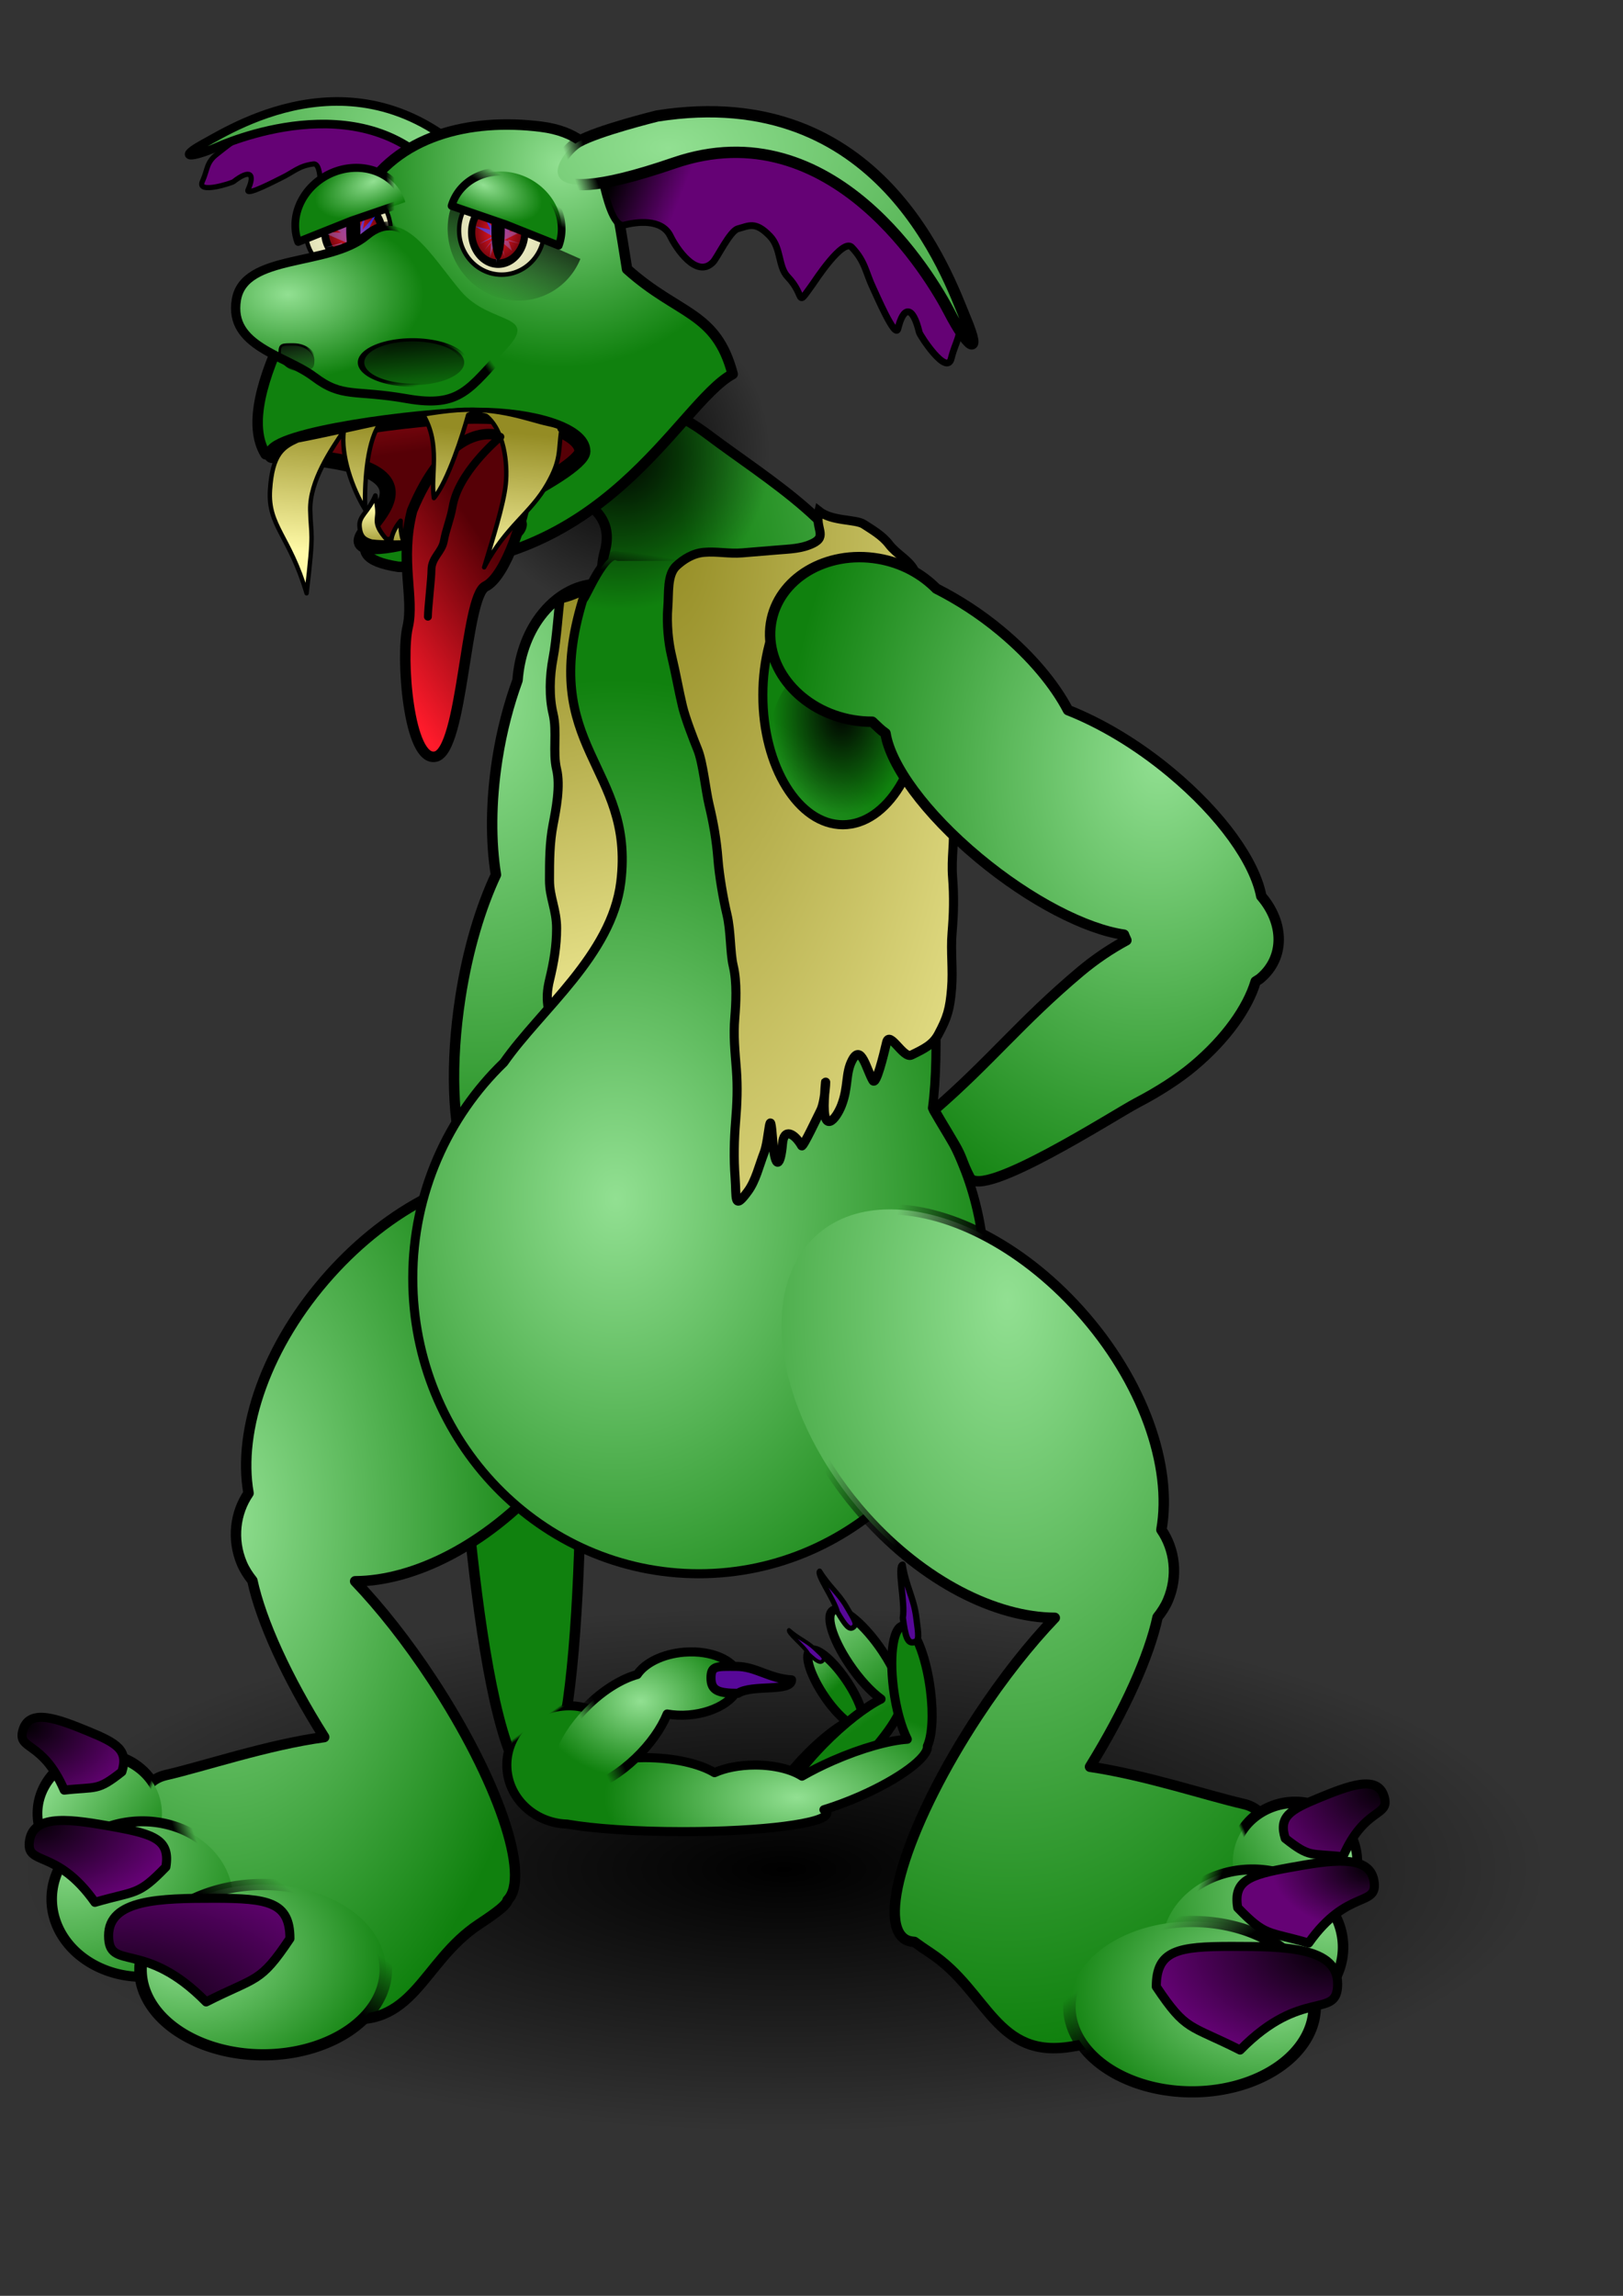 <?xml version="1.0" encoding="UTF-8" standalone="no"?>
<!-- Created with Inkscape (http://www.inkscape.org/) --><svg height="297mm" id="svg2" inkscape:export-filename="/home/drsteele/Personal/Projects &amp; Parties/Icons/troll.png" inkscape:export-xdpi="286.43106" inkscape:export-ydpi="286.43106" inkscape:version="0.41" sodipodi:docbase="/home/drsteele/Personal/Projects &amp; Parties/Icons" sodipodi:docname="troll.svg" sodipodi:version="0.32" width="210mm" xmlns="http://www.w3.org/2000/svg" xmlns:cc="http://web.resource.org/cc/" xmlns:dc="http://purl.org/dc/elements/1.1/" xmlns:inkscape="http://www.inkscape.org/namespaces/inkscape" xmlns:rdf="http://www.w3.org/1999/02/22-rdf-syntax-ns#" xmlns:sodipodi="http://inkscape.sourceforge.net/DTD/sodipodi-0.dtd" xmlns:svg="http://www.w3.org/2000/svg" xmlns:xlink="http://www.w3.org/1999/xlink">
  <rect width="100%" height="100%" fill="#333333" stroke="none"/>
  <defs id="defs3">
    <linearGradient id="linearGradient3699" inkscape:collect="always">
      <stop id="stop3701" offset="0" style="stop-color:#000000;stop-opacity:1;"/>
      <stop id="stop3703" offset="1" style="stop-color:#000000;stop-opacity:0;"/>
    </linearGradient>
    <linearGradient id="linearGradient3573">
      <stop id="stop3575" offset="0" style="stop-color:#000000;stop-opacity:1;"/>
      <stop id="stop3577" offset="1" style="stop-color:#650275;stop-opacity:1;"/>
    </linearGradient>
    <linearGradient id="linearGradient3513" inkscape:collect="always">
      <stop id="stop3515" offset="0" style="stop-color:#000000;stop-opacity:1;"/>
      <stop id="stop3517" offset="1" style="stop-color:#000000;stop-opacity:0;"/>
    </linearGradient>
    <linearGradient id="linearGradient2682" inkscape:collect="always">
      <stop id="stop2684" offset="0" style="stop-color:#000000;stop-opacity:1;"/>
      <stop id="stop2686" offset="1" style="stop-color:#000000;stop-opacity:0;"/>
    </linearGradient>
    <linearGradient id="linearGradient2610" inkscape:collect="always">
      <stop id="stop2612" offset="0" style="stop-color:#000000;stop-opacity:1;"/>
      <stop id="stop2614" offset="1" style="stop-color:#000000;stop-opacity:0;"/>
    </linearGradient>
    <linearGradient id="linearGradient2590" inkscape:collect="always">
      <stop id="stop2592" offset="0" style="stop-color:#000000;stop-opacity:1;"/>
      <stop id="stop2594" offset="1" style="stop-color:#000000;stop-opacity:0;"/>
    </linearGradient>
    <linearGradient id="linearGradient2567">
      <stop id="stop2569" offset="0" style="stop-color:#000fff;stop-opacity:1;"/>
      <stop id="stop2571" offset="1" style="stop-color:#ffd6ff;stop-opacity:0;"/>
    </linearGradient>
    <linearGradient id="linearGradient2547">
      <stop id="stop2549" offset="0" style="stop-color:#ffffd6;stop-opacity:1;"/>
      <stop id="stop2551" offset="1" style="stop-color:#dedeb4;stop-opacity:1;"/>
    </linearGradient>
    <marker id="TriangleOutS" inkscape:stockid="TriangleOutS" orient="auto" refX="0.0" refY="0.0" style="overflow:visible">
      <path d="M 5.77,0.0 L -2.88,5.0 L -2.88,-5.0 L 5.77,0.0 z " id="path1051" sodipodi:nodetypes="cccc" style="fill-rule:evenodd;stroke:#000000;stroke-width:1.0pt;marker-start:none" transform="scale(0.2)"/>
    </marker>
    <marker id="Dot_s" inkscape:stockid="Dot_s" orient="auto" refX="0.0" refY="0.0" style="overflow:visible">
      <path d="M -2.5,-1.0 C -2.5,1.76 -4.74,4.0 -7.5,4.0 C -10.26,4.0 -12.5,1.76 -12.5,-1.0 C -12.5,-3.76 -10.26,-6.0 -7.5,-6.0 C -4.74,-6.0 -2.5,-3.76 -2.5,-1.0 z " id="path933" style="fill-rule:evenodd;stroke:#000000;stroke-width:1.0pt;marker-start:none;marker-end:none" transform="scale(0.2) translate(7.125, 1)"/>
    </marker>
    <marker id="Arrow2Send" inkscape:stockid="Arrow2Send" orient="auto" refX="0.0" refY="0.0" style="overflow:visible;">
      <path d="M 8.719,4.034 L -2.207,0.016 L 8.719,-4.002 C 6.973,-1.63 6.983,1.616 8.719,4.034 z " id="path2497" sodipodi:nodetypes="cccc" style="font-size:12.0;fill-rule:evenodd;stroke-width:0.625;stroke-linejoin:round;" transform="scale(0.3) rotate(180) translate(-5,0)"/>
    </marker>
    <marker id="Arrow2Lend" inkscape:stockid="Arrow2Lend" orient="auto" refX="0.0" refY="0.0" style="overflow:visible;">
      <path d="M 8.719,4.034 L -2.207,0.016 L 8.719,-4.002 C 6.973,-1.63 6.983,1.616 8.719,4.034 z " id="path2503" sodipodi:nodetypes="cccc" style="font-size:12.0;fill-rule:evenodd;stroke-width:0.625;stroke-linejoin:round;" transform="scale(1.1) rotate(180) translate(-5,0)"/>
    </marker>
    <marker id="Arrow1Mstart" inkscape:stockid="Arrow1Mstart" orient="auto" refX="0.0" refY="0.0" style="overflow:visible">
      <path d="M 0.0,0.0 L 5.0,-5.0 L -12.5,0.0 L 5.0,5.0 L 0.0,0.0 z " id="path2508" sodipodi:nodetypes="ccccc" style="fill-rule:evenodd;stroke:#000000;stroke-width:1.0pt;marker-start:none" transform="scale(0.4)"/>
    </marker>
    <marker id="Arrow1Lstart" inkscape:stockid="Arrow1Lstart" orient="auto" refX="0.0" refY="0.0" style="overflow:visible">
      <path d="M 0.0,0.0 L 5.0,-5.0 L -12.5,0.0 L 5.0,5.0 L 0.0,0.0 z " id="path2511" sodipodi:nodetypes="ccccc" style="fill-rule:evenodd;stroke:#000000;stroke-width:1.0pt;marker-start:none" transform="scale(0.8)"/>
    </marker>
    <linearGradient id="linearGradient2334" inkscape:collect="always">
      <stop id="stop2336" offset="0" style="stop-color:#000000;stop-opacity:1;"/>
      <stop id="stop2338" offset="1" style="stop-color:#000000;stop-opacity:0;"/>
    </linearGradient>
    <linearGradient id="linearGradient2224" inkscape:collect="always">
      <stop id="stop2226" offset="0" style="stop-color:#000000;stop-opacity:1;"/>
      <stop id="stop2228" offset="1" style="stop-color:#000000;stop-opacity:0;"/>
    </linearGradient>
    <linearGradient id="linearGradient2216" inkscape:collect="always">
      <stop id="stop2218" offset="0" style="stop-color:#000000;stop-opacity:1;"/>
      <stop id="stop2220" offset="1" style="stop-color:#000000;stop-opacity:0;"/>
    </linearGradient>
    <linearGradient id="linearGradient2143">
      <stop id="stop2145" offset="0" style="stop-color:#948c24;stop-opacity:1;"/>
      <stop id="stop2147" offset="1" style="stop-color:#fffaa7;stop-opacity:1;"/>
    </linearGradient>
    <linearGradient id="linearGradient2127" inkscape:collect="always">
      <stop id="stop2129" offset="0" style="stop-color:#000000;stop-opacity:1;"/>
      <stop id="stop2131" offset="1" style="stop-color:#000000;stop-opacity:0;"/>
    </linearGradient>
    <linearGradient id="linearGradient2118">
      <stop id="stop2120" offset="0" style="stop-color:#ff1b2b;stop-opacity:1;"/>
      <stop id="stop2122" offset="1" style="stop-color:#560006;stop-opacity:1;"/>
    </linearGradient>
    <linearGradient id="linearGradient2091" inkscape:collect="always">
      <stop id="stop2093" offset="0" style="stop-color:#000000;stop-opacity:1;"/>
      <stop id="stop2095" offset="1" style="stop-color:#000000;stop-opacity:0;"/>
    </linearGradient>
    <linearGradient id="linearGradient2083" inkscape:collect="always">
      <stop id="stop2085" offset="0" style="stop-color:#000000;stop-opacity:1;"/>
      <stop id="stop2087" offset="1" style="stop-color:#000000;stop-opacity:0;"/>
    </linearGradient>
    <linearGradient id="linearGradient2066">
      <stop id="stop2068" offset="0" style="stop-color:#92e092;stop-opacity:1;"/>
      <stop id="stop2070" offset="1" style="stop-color:#10810e;stop-opacity:1;"/>
    </linearGradient>
    <radialGradient cx="-229.195" cy="113.911" fx="-229.195" fy="113.911" gradientTransform="scale(1.242,0.805)" gradientUnits="userSpaceOnUse" id="radialGradient2092" inkscape:collect="always" r="104.468" xlink:href="#linearGradient2066"/>
    <radialGradient cx="-393.49" cy="157.867" fx="-393.49" fy="157.867" gradientTransform="matrix(0.828,0,0,0.81,601.54,-46.088)" gradientUnits="userSpaceOnUse" id="radialGradient2100" inkscape:collect="always" r="122.751" xlink:href="#linearGradient2066"/>
    <radialGradient cx="-216.361" cy="57.966" fx="-216.361" fy="57.966" gradientTransform="scale(0.918,1.089)" gradientUnits="userSpaceOnUse" id="radialGradient2110" inkscape:collect="always" r="257.446" xlink:href="#linearGradient2066"/>
    <radialGradient cx="538.56" cy="325.94" fx="538.56" fy="325.94" gradientTransform="scale(0.883,1.132)" gradientUnits="userSpaceOnUse" id="radialGradient2182" inkscape:collect="always" r="224.243" xlink:href="#linearGradient2066"/>
    <radialGradient cx="538.56" cy="325.94" fx="538.56" fy="325.94" gradientTransform="scale(0.883,1.132)" gradientUnits="userSpaceOnUse" id="radialGradient2186" inkscape:collect="always" r="224.243" xlink:href="#linearGradient2066"/>
    <radialGradient cx="538.56" cy="325.94" fx="538.56" fy="325.94" gradientTransform="scale(0.883,1.132)" gradientUnits="userSpaceOnUse" id="radialGradient2188" inkscape:collect="always" r="224.243" xlink:href="#linearGradient2066"/>
    <radialGradient cx="538.56" cy="325.94" fx="538.56" fy="325.94" gradientTransform="scale(0.883,1.132)" gradientUnits="userSpaceOnUse" id="radialGradient2190" inkscape:collect="always" r="224.243" xlink:href="#linearGradient2066"/>
    <radialGradient cx="538.56" cy="325.94" fx="538.56" fy="325.94" gradientTransform="scale(0.883,1.132)" gradientUnits="userSpaceOnUse" id="radialGradient2192" inkscape:collect="always" r="224.243" xlink:href="#linearGradient2066"/>
    <radialGradient cx="538.56" cy="325.94" fx="538.56" fy="325.94" gradientTransform="scale(0.883,1.132)" gradientUnits="userSpaceOnUse" id="radialGradient2194" inkscape:collect="always" r="224.243" xlink:href="#linearGradient2066"/>
    <radialGradient cx="330.705" cy="550.635" fx="330.705" fy="550.635" gradientTransform="matrix(0.787,0,0,1,42.663,37.234)" gradientUnits="userSpaceOnUse" id="radialGradient2232" inkscape:collect="always" r="253.947" xlink:href="#linearGradient2066"/>
    <radialGradient cx="254.679" cy="285.317" fx="254.679" fy="285.317" gradientTransform="matrix(0.768,0,0,1.025,37.446,49.904)" gradientUnits="userSpaceOnUse" id="radialGradient2258" inkscape:collect="always" r="263.377" xlink:href="#linearGradient2066"/>
    <radialGradient cx="538.56" cy="325.94" fx="538.56" fy="325.94" gradientTransform="matrix(1.048,0.589,-0.952,1.065,634.743,51.029)" gradientUnits="userSpaceOnUse" id="radialGradient2268" inkscape:collect="always" r="224.243" xlink:href="#linearGradient2066"/>
    <radialGradient cx="693.42" cy="300.024" fx="693.42" fy="300.024" gradientTransform="matrix(0.883,0,0,1.132,8,-8)" gradientUnits="userSpaceOnUse" id="radialGradient2275" inkscape:collect="always" r="238.74" xlink:href="#linearGradient2066"/>
    <linearGradient gradientTransform="matrix(0.667,0,0,1.179,42.663,37.234)" gradientUnits="userSpaceOnUse" id="linearGradient2089" inkscape:collect="always" x1="466.156" x2="467.04" xlink:href="#linearGradient2083" y1="214.305" y2="204.856"/>
    <linearGradient gradientTransform="scale(1.232,0.812)" gradientUnits="userSpaceOnUse" id="linearGradient2097" inkscape:collect="always" x1="-138.029" x2="-130.983" xlink:href="#linearGradient2091" y1="68.369" y2="65.227"/>
    <linearGradient gradientTransform="matrix(-0.565,0,0,1.392,425.747,44.927)" gradientUnits="userSpaceOnUse" id="linearGradient2124" inkscape:collect="always" x1="387.029" x2="343.343" xlink:href="#linearGradient2118" y1="224.294" y2="151.889"/>
    <linearGradient gradientTransform="matrix(1.322,0,0,0.595,37.446,49.904)" gradientUnits="userSpaceOnUse" id="linearGradient2109" inkscape:collect="always" x1="101.952" x2="139.304" xlink:href="#linearGradient2118" y1="166.243" y2="286.077"/>
    <linearGradient gradientTransform="scale(1.041,0.96)" gradientUnits="userSpaceOnUse" id="linearGradient2125" inkscape:collect="always" x1="36.139" x2="46.783" xlink:href="#linearGradient2216" y1="55.188" y2="105.809"/>
    <linearGradient gradientTransform="scale(1.052,0.95)" gradientUnits="userSpaceOnUse" id="linearGradient2133" inkscape:collect="always" x1="35.723" x2="45.145" xlink:href="#linearGradient2127" y1="80.878" y2="87.327"/>
    <linearGradient gradientTransform="matrix(0.807,0,0,0.912,49.217,47.904)" gradientUnits="userSpaceOnUse" id="linearGradient2169" inkscape:collect="always" x1="195.554" x2="189.956" xlink:href="#linearGradient2143" y1="177.219" y2="250.277"/>
    <linearGradient gradientTransform="matrix(0.592,0,0,0.454,124.233,141.101)" gradientUnits="userSpaceOnUse" id="linearGradient2179" inkscape:collect="always" x1="36.139" x2="46.783" xlink:href="#linearGradient2216" y1="55.188" y2="105.809"/>
    <linearGradient gradientTransform="matrix(0.598,0,0,0.45,124.233,141.101)" gradientUnits="userSpaceOnUse" id="linearGradient2181" inkscape:collect="always" x1="35.723" x2="45.145" xlink:href="#linearGradient2127" y1="80.878" y2="87.327"/>
    <linearGradient gradientTransform="matrix(1.022,0,0,0.77,37.446,49.904)" gradientUnits="userSpaceOnUse" id="linearGradient2222" inkscape:collect="always" x1="266.233" x2="256.657" xlink:href="#linearGradient2216" y1="1065.704" y2="1068.995"/>
    <linearGradient gradientTransform="matrix(1.26,0,0,0.624,37.446,49.904)" gradientUnits="userSpaceOnUse" id="linearGradient2230" inkscape:collect="always" x1="188.591" x2="187.155" xlink:href="#linearGradient2224" y1="1262.897" y2="1261.894"/>
    <radialGradient cx="280.952" cy="1331.257" fx="280.952" fy="1331.257" gradientTransform="matrix(1.26,0,0,0.624,37.446,49.904)" gradientUnits="userSpaceOnUse" id="radialGradient2240" inkscape:collect="always" r="74.702" xlink:href="#linearGradient2066"/>
    <radialGradient cx="271.552" cy="1017.56" fx="271.552" fy="1017.56" gradientTransform="matrix(1.022,0,0,0.77,37.446,49.904)" gradientUnits="userSpaceOnUse" id="radialGradient2248" inkscape:collect="always" r="49.261" xlink:href="#linearGradient2066"/>
    <linearGradient gradientTransform="matrix(0.693,0,0,1.135,37.446,49.904)" gradientUnits="userSpaceOnUse" id="linearGradient2270" inkscape:collect="always" x1="507.788" x2="532.754" xlink:href="#linearGradient2066" y1="650.978" y2="711.018"/>
    <linearGradient gradientTransform="matrix(0.683,0,0,1.153,37.446,49.904)" gradientUnits="userSpaceOnUse" id="linearGradient2278" inkscape:collect="always" x1="503.894" x2="519.23" xlink:href="#linearGradient2066" y1="659.744" y2="688.526"/>
    <radialGradient cx="-13.047" cy="835.475" fx="-13.047" fy="835.475" gradientTransform="scale(1.906,0.525)" gradientUnits="userSpaceOnUse" id="radialGradient2288" inkscape:collect="always" r="119.456" xlink:href="#linearGradient2216"/>
    <radialGradient cx="106.201" cy="602.651" fx="106.201" fy="602.651" gradientTransform="matrix(0.682,0,0,1.153,37.446,49.904)" gradientUnits="userSpaceOnUse" id="radialGradient2298" inkscape:collect="always" r="240.027" xlink:href="#linearGradient2066"/>
    <radialGradient cx="667.145" cy="511.818" fx="667.145" fy="511.818" gradientTransform="matrix(0.685,0,0,1.148,37.446,49.904)" gradientUnits="userSpaceOnUse" id="radialGradient2306" inkscape:collect="always" r="317.773" xlink:href="#linearGradient2066"/>
    <linearGradient gradientTransform="matrix(0.685,0,0,1.148,37.446,49.904)" gradientUnits="userSpaceOnUse" id="linearGradient2318" inkscape:collect="always" x1="616.034" x2="561.572" xlink:href="#linearGradient2216" y1="557.365" y2="531.893"/>
    <linearGradient gradientTransform="scale(1.1,0.909)" gradientUnits="userSpaceOnUse" id="linearGradient2340" inkscape:collect="always" x1="38.512" x2="40.302" xlink:href="#linearGradient2334" y1="1032.809" y2="1033.574"/>
    <linearGradient gradientTransform="scale(0.988,1.012)" gradientUnits="userSpaceOnUse" id="linearGradient2342" inkscape:collect="always" x1="40.879" x2="48.967" xlink:href="#linearGradient2334" y1="949.999" y2="947.201"/>
    <linearGradient gradientTransform="scale(0.962,1.04)" gradientUnits="userSpaceOnUse" id="linearGradient2344" inkscape:collect="always" x1="108.458" x2="123.302" xlink:href="#linearGradient2334" y1="956.587" y2="937.048"/>
    <radialGradient cx="94.6" cy="1157.073" fx="94.6" fy="1157.073" gradientTransform="scale(1.128,0.887)" gradientUnits="userSpaceOnUse" id="radialGradient2352" inkscape:collect="always" r="74.072" xlink:href="#linearGradient2066"/>
    <radialGradient cx="-16.577" cy="995.753" fx="-16.577" fy="995.753" gradientTransform="scale(1.047,0.955)" gradientUnits="userSpaceOnUse" id="radialGradient2360" inkscape:collect="always" r="96.583" xlink:href="#linearGradient2066"/>
    <linearGradient gradientTransform="scale(1.1,0.909)" gradientUnits="userSpaceOnUse" id="linearGradient2368" inkscape:collect="always" x1="2.544" x2="62.491" xlink:href="#linearGradient2066" y1="998.566" y2="1036.005"/>
    <linearGradient gradientTransform="scale(1.1,0.909)" gradientUnits="userSpaceOnUse" id="linearGradient2376" inkscape:collect="always" x1="2.544" x2="62.491" xlink:href="#linearGradient2066" y1="998.566" y2="1036.005"/>
    <linearGradient gradientTransform="scale(1.1,0.909)" gradientUnits="userSpaceOnUse" id="linearGradient2378" inkscape:collect="always" x1="38.512" x2="40.302" xlink:href="#linearGradient2334" y1="1032.809" y2="1033.574"/>
    <radialGradient cx="-16.577" cy="995.753" fx="-16.577" fy="995.753" gradientTransform="scale(1.047,0.955)" gradientUnits="userSpaceOnUse" id="radialGradient2380" inkscape:collect="always" r="96.583" xlink:href="#linearGradient2066"/>
    <linearGradient gradientTransform="scale(0.988,1.012)" gradientUnits="userSpaceOnUse" id="linearGradient2382" inkscape:collect="always" x1="40.879" x2="48.967" xlink:href="#linearGradient2334" y1="949.999" y2="947.201"/>
    <radialGradient cx="94.6" cy="1157.073" fx="94.6" fy="1157.073" gradientTransform="scale(1.128,0.887)" gradientUnits="userSpaceOnUse" id="radialGradient2384" inkscape:collect="always" r="74.072" xlink:href="#linearGradient2066"/>
    <linearGradient gradientTransform="scale(0.962,1.04)" gradientUnits="userSpaceOnUse" id="linearGradient2386" inkscape:collect="always" x1="108.458" x2="123.302" xlink:href="#linearGradient2334" y1="956.587" y2="937.048"/>
    <radialGradient cx="-173" cy="471.362" fx="-173" fy="471.362" gradientUnits="userSpaceOnUse" id="radialGradient2553" inkscape:collect="always" r="45.169" xlink:href="#linearGradient2547"/>
    <linearGradient gradientTransform="scale(1.472,0.679)" gradientUnits="userSpaceOnUse" id="linearGradient2596" inkscape:collect="always" x1="-135.422" x2="-131.995" xlink:href="#linearGradient2590" y1="518.048" y2="530.387"/>
    <radialGradient cx="-144.422" cy="499.62" fx="-144.422" fy="499.62" gradientTransform="scale(1.421,0.704)" gradientUnits="userSpaceOnUse" id="radialGradient2606" inkscape:collect="always" r="24.4" xlink:href="#linearGradient2066"/>
    <linearGradient gradientTransform="scale(1.305,0.766)" gradientUnits="userSpaceOnUse" id="linearGradient2616" inkscape:collect="always" x1="-177.377" x2="-172.205" xlink:href="#linearGradient2610" y1="369.333" y2="468.029"/>
    <radialGradient cx="-173" cy="471.362" fx="-173" fy="471.362" gradientUnits="userSpaceOnUse" id="radialGradient2655" inkscape:collect="always" r="45.169" xlink:href="#linearGradient2547"/>
    <radialGradient cx="-216" cy="372.362" fx="-216" fy="372.362" gradientUnits="userSpaceOnUse" id="radialGradient2657" inkscape:collect="always" r="18.169" xlink:href="#linearGradient2118"/>
    <radialGradient cx="-237.44" cy="-76.438" fx="-237.44" fy="-76.438" gradientTransform="scale(1.009,0.991)" gradientUnits="userSpaceOnUse" id="radialGradient2659" inkscape:collect="always" r="173.599" xlink:href="#linearGradient2567"/>
    <radialGradient cx="-144.422" cy="499.62" fx="-144.422" fy="499.62" gradientTransform="scale(1.421,0.704)" gradientUnits="userSpaceOnUse" id="radialGradient2672" inkscape:collect="always" r="24.4" xlink:href="#linearGradient2066"/>
    <linearGradient gradientTransform="scale(1.421,0.704)" gradientUnits="userSpaceOnUse" id="linearGradient2688" inkscape:collect="always" x1="-147.972" x2="-151.395" xlink:href="#linearGradient2682" y1="489.943" y2="489.292"/>
    <linearGradient gradientTransform="matrix(0.348,0,0,-0.275,141.089,317.617)" gradientUnits="userSpaceOnUse" id="linearGradient2694" inkscape:collect="always" x1="195.554" x2="189.956" xlink:href="#linearGradient2143" y1="177.219" y2="250.277"/>
    <radialGradient cx="-216" cy="372.362" fx="-216" fy="372.362" gradientUnits="userSpaceOnUse" id="radialGradient2706" inkscape:collect="always" r="18.169" xlink:href="#linearGradient2118"/>
    <radialGradient cx="-237.44" cy="-76.438" fx="-237.44" fy="-76.438" gradientTransform="scale(1.009,0.991)" gradientUnits="userSpaceOnUse" id="radialGradient2708" inkscape:collect="always" r="173.599" xlink:href="#linearGradient2567"/>
    <radialGradient cx="630.084" cy="276.117" fx="630.084" fy="276.117" gradientTransform="scale(0.659,1.519)" gradientUnits="userSpaceOnUse" id="radialGradient3521" inkscape:collect="always" r="123.026" xlink:href="#linearGradient3513"/>
    <radialGradient cx="509.012" cy="150.061" fx="509.012" fy="150.061" gradientTransform="matrix(0.573,0,0,1.374,37.446,49.904)" gradientUnits="userSpaceOnUse" id="radialGradient3528" inkscape:collect="always" r="418.286" xlink:href="#linearGradient2143"/>
    <linearGradient gradientTransform="matrix(0.469,0,0,1.678,37.446,49.904)" gradientUnits="userSpaceOnUse" id="linearGradient3538" inkscape:collect="always" x1="450.847" x2="462.236" xlink:href="#linearGradient2143" y1="145.955" y2="298.885"/>
    <radialGradient cx="-461.792" cy="302.149" fx="-461.792" fy="302.149" gradientTransform="scale(0.844,1.185)" gradientUnits="userSpaceOnUse" id="radialGradient3548" inkscape:collect="always" r="46.041" xlink:href="#linearGradient2216"/>
    <radialGradient cx="-411" cy="423.362" fx="-411" fy="423.362" gradientUnits="userSpaceOnUse" id="radialGradient3558" inkscape:collect="always" r="85" xlink:href="#linearGradient2216"/>
    <radialGradient cx="16.322" cy="1398.345" fx="16.322" fy="1398.345" gradientTransform="matrix(1.173,0,0,0.671,37.446,49.904)" gradientUnits="userSpaceOnUse" id="radialGradient3583" inkscape:collect="always" r="113.019" xlink:href="#linearGradient3573"/>
    <radialGradient cx="-18.843" cy="1203.361" fx="-18.843" fy="1203.361" gradientTransform="matrix(1.124,0,0,0.7,37.446,49.904)" gradientUnits="userSpaceOnUse" id="radialGradient3599" inkscape:collect="always" r="63.663" xlink:href="#linearGradient3573"/>
    <radialGradient cx="-22.432" cy="1060.578" fx="-22.432" fy="1060.578" gradientTransform="matrix(1.049,0,0,0.75,37.446,49.904)" gradientUnits="userSpaceOnUse" id="radialGradient3613" inkscape:collect="always" r="54.518" xlink:href="#linearGradient3573"/>
    <radialGradient cx="536.669" cy="1326.983" fx="536.669" fy="1326.983" gradientTransform="matrix(1.151,0,0,0.683,37.446,49.904)" gradientUnits="userSpaceOnUse" id="radialGradient3621" inkscape:collect="always" r="79.456" xlink:href="#linearGradient3573"/>
    <radialGradient cx="623.55" cy="1081.701" fx="623.55" fy="1081.701" gradientTransform="matrix(1.03,0,0,0.764,37.446,49.904)" gradientUnits="userSpaceOnUse" id="radialGradient3643" inkscape:collect="always" r="62.869" xlink:href="#linearGradient3573"/>
    <radialGradient cx="565.128" cy="1236.032" fx="565.128" fy="1236.032" gradientTransform="matrix(1.124,0,0,0.7,37.446,49.904)" gradientUnits="userSpaceOnUse" id="radialGradient3665" inkscape:collect="always" r="43.651" xlink:href="#linearGradient3573"/>
    <radialGradient cx="693.42" cy="300.024" fx="693.42" fy="300.024" gradientTransform="matrix(0.758,0.129,-0.159,1.011,92.097,-21.696)" gradientUnits="userSpaceOnUse" id="radialGradient3669" inkscape:collect="always" r="238.74" xlink:href="#linearGradient2066"/>
    <radialGradient cx="245.667" cy="36.303" fx="245.667" fy="36.303" gradientTransform="matrix(1.185,0,0,0.664,37.446,49.904)" gradientUnits="userSpaceOnUse" id="radialGradient3697" inkscape:collect="always" r="277.471" xlink:href="#linearGradient2066"/>
    <linearGradient gradientTransform="matrix(1.185,0,0,0.664,37.446,49.904)" gradientUnits="userSpaceOnUse" id="linearGradient3705" inkscape:collect="always" x1="226.633" x2="217.847" xlink:href="#linearGradient3699" y1="110.591" y2="112.399"/>
    <linearGradient gradientTransform="matrix(1.122,0,0,0.701,37.446,49.904)" gradientUnits="userSpaceOnUse" id="linearGradient3715" inkscape:collect="always" x1="233.531" x2="264.565" xlink:href="#linearGradient3573" y1="62.14" y2="69.794"/>
    <radialGradient cx="245.667" cy="36.303" fx="245.667" fy="36.303" gradientTransform="matrix(-1.24,0.566,0.305,0.668,126.724,341.119)" gradientUnits="userSpaceOnUse" id="radialGradient3723" inkscape:collect="always" r="277.471" xlink:href="#linearGradient2066"/>
    <linearGradient gradientTransform="matrix(-1.24,0.566,0.305,0.668,126.724,341.119)" gradientUnits="userSpaceOnUse" id="linearGradient3725" inkscape:collect="always" x1="226.633" x2="217.847" xlink:href="#linearGradient3699" y1="110.591" y2="112.399"/>
    <linearGradient gradientTransform="matrix(-1.175,0.536,0.321,0.705,134.724,339.119)" gradientUnits="userSpaceOnUse" id="linearGradient3727" inkscape:collect="always" x1="233.531" x2="264.565" xlink:href="#linearGradient3573" y1="62.14" y2="69.794"/>
    <linearGradient gradientTransform="matrix(-1.175,0.536,0.321,0.705,134.724,339.119)" gradientUnits="userSpaceOnUse" id="linearGradient3733" inkscape:collect="always" x1="233.531" x2="264.565" xlink:href="#linearGradient3573" y1="62.14" y2="69.794"/>
    <radialGradient cx="245.667" cy="36.303" fx="245.667" fy="36.303" gradientTransform="matrix(-1.24,0.566,0.305,0.668,126.724,341.119)" gradientUnits="userSpaceOnUse" id="radialGradient3735" inkscape:collect="always" r="277.471" xlink:href="#linearGradient2066"/>
    <linearGradient gradientTransform="matrix(-1.24,0.566,0.305,0.668,126.724,341.119)" gradientUnits="userSpaceOnUse" id="linearGradient3737" inkscape:collect="always" x1="226.633" x2="217.847" xlink:href="#linearGradient3699" y1="110.591" y2="112.399"/>
    <radialGradient cx="-13.047" cy="835.475" fx="-13.047" fy="835.475" gradientTransform="scale(1.906,0.525)" gradientUnits="userSpaceOnUse" id="radialGradient2178" inkscape:collect="always" r="119.456" xlink:href="#linearGradient2216"/>
    <radialGradient cx="254.679" cy="285.317" fx="254.679" fy="285.317" gradientTransform="matrix(0.768,0,0,1.025,37.446,49.904)" gradientUnits="userSpaceOnUse" id="radialGradient2180" inkscape:collect="always" r="263.377" xlink:href="#linearGradient2066"/>
    <radialGradient cx="106.201" cy="602.651" fx="106.201" fy="602.651" gradientTransform="matrix(0.682,0,0,1.153,37.446,49.904)" gradientUnits="userSpaceOnUse" id="radialGradient2183" inkscape:collect="always" r="240.027" xlink:href="#linearGradient2066"/>
    <radialGradient cx="-216.361" cy="57.966" fx="-216.361" fy="57.966" gradientTransform="scale(0.918,1.089)" gradientUnits="userSpaceOnUse" id="radialGradient2185" inkscape:collect="always" r="257.446" xlink:href="#linearGradient2066"/>
    <linearGradient gradientTransform="matrix(0.469,0,0,1.678,37.446,49.904)" gradientUnits="userSpaceOnUse" id="linearGradient2187" inkscape:collect="always" x1="450.847" x2="462.236" xlink:href="#linearGradient2143" y1="145.955" y2="298.885"/>
    <radialGradient cx="330.705" cy="550.635" fx="330.705" fy="550.635" gradientTransform="matrix(0.787,0,0,1,42.663,37.234)" gradientUnits="userSpaceOnUse" id="radialGradient2189" inkscape:collect="always" r="253.947" xlink:href="#linearGradient2066"/>
    <linearGradient gradientTransform="matrix(0.667,0,0,1.179,42.663,37.234)" gradientUnits="userSpaceOnUse" id="linearGradient2191" inkscape:collect="always" x1="466.156" x2="467.04" xlink:href="#linearGradient2083" y1="214.305" y2="204.856"/>
    <radialGradient cx="-411" cy="423.362" fx="-411" fy="423.362" gradientUnits="userSpaceOnUse" id="radialGradient2193" inkscape:collect="always" r="85" xlink:href="#linearGradient2216"/>
    <linearGradient gradientTransform="matrix(-1.175,0.536,0.321,0.705,134.724,339.119)" gradientUnits="userSpaceOnUse" id="linearGradient2195" inkscape:collect="always" x1="233.531" x2="264.565" xlink:href="#linearGradient3573" y1="62.14" y2="69.794"/>
    <radialGradient cx="245.667" cy="36.303" fx="245.667" fy="36.303" gradientTransform="matrix(-1.24,0.566,0.305,0.668,126.724,341.119)" gradientUnits="userSpaceOnUse" id="radialGradient2197" inkscape:collect="always" r="277.471" xlink:href="#linearGradient2066"/>
    <linearGradient gradientTransform="matrix(-1.24,0.566,0.305,0.668,126.724,341.119)" gradientUnits="userSpaceOnUse" id="linearGradient2199" inkscape:collect="always" x1="226.633" x2="217.847" xlink:href="#linearGradient3699" y1="110.591" y2="112.399"/>
    <radialGradient cx="-393.49" cy="157.867" fx="-393.49" fy="157.867" gradientTransform="matrix(0.828,0,0,0.81,601.54,-46.088)" gradientUnits="userSpaceOnUse" id="radialGradient2201" inkscape:collect="always" r="122.751" xlink:href="#linearGradient2066"/>
    <linearGradient gradientTransform="matrix(0.683,0,0,1.153,37.446,49.904)" gradientUnits="userSpaceOnUse" id="linearGradient2203" inkscape:collect="always" x1="503.894" x2="519.23" xlink:href="#linearGradient2066" y1="659.744" y2="688.526"/>
    <linearGradient gradientTransform="matrix(0.693,0,0,1.135,37.446,49.904)" gradientUnits="userSpaceOnUse" id="linearGradient2205" inkscape:collect="always" x1="507.788" x2="532.754" xlink:href="#linearGradient2066" y1="650.978" y2="711.018"/>
    <linearGradient gradientTransform="matrix(1.322,0,0,0.595,37.446,49.904)" gradientUnits="userSpaceOnUse" id="linearGradient2207" inkscape:collect="always" x1="101.952" x2="139.304" xlink:href="#linearGradient2118" y1="166.243" y2="286.077"/>
    <linearGradient gradientTransform="matrix(0.348,0,0,-0.275,141.089,317.617)" gradientUnits="userSpaceOnUse" id="linearGradient2209" inkscape:collect="always" x1="195.554" x2="189.956" xlink:href="#linearGradient2143" y1="177.219" y2="250.277"/>
    <linearGradient gradientTransform="matrix(-0.565,0,0,1.392,425.747,44.927)" gradientUnits="userSpaceOnUse" id="linearGradient2211" inkscape:collect="always" x1="387.029" x2="343.343" xlink:href="#linearGradient2118" y1="224.294" y2="151.889"/>
    <linearGradient gradientTransform="matrix(0.807,0,0,0.912,49.217,47.904)" gradientUnits="userSpaceOnUse" id="linearGradient2213" inkscape:collect="always" x1="195.554" x2="189.956" xlink:href="#linearGradient2143" y1="177.219" y2="250.277"/>
    <radialGradient cx="280.952" cy="1331.257" fx="280.952" fy="1331.257" gradientTransform="matrix(1.26,0,0,0.624,37.446,49.904)" gradientUnits="userSpaceOnUse" id="radialGradient2215" inkscape:collect="always" r="74.702" xlink:href="#linearGradient2066"/>
    <linearGradient gradientTransform="matrix(1.26,0,0,0.624,37.446,49.904)" gradientUnits="userSpaceOnUse" id="linearGradient2217" inkscape:collect="always" x1="188.591" x2="187.155" xlink:href="#linearGradient2224" y1="1262.897" y2="1261.894"/>
    <radialGradient cx="271.552" cy="1017.56" fx="271.552" fy="1017.56" gradientTransform="matrix(1.022,0,0,0.77,37.446,49.904)" gradientUnits="userSpaceOnUse" id="radialGradient2219" inkscape:collect="always" r="49.261" xlink:href="#linearGradient2066"/>
    <linearGradient gradientTransform="matrix(1.022,0,0,0.77,37.446,49.904)" gradientUnits="userSpaceOnUse" id="linearGradient2221" inkscape:collect="always" x1="266.233" x2="256.657" xlink:href="#linearGradient2216" y1="1065.704" y2="1068.995"/>
    <radialGradient cx="667.145" cy="511.818" fx="667.145" fy="511.818" gradientTransform="matrix(0.685,0,0,1.148,37.446,49.904)" gradientUnits="userSpaceOnUse" id="radialGradient2223" inkscape:collect="always" r="317.773" xlink:href="#linearGradient2066"/>
    <linearGradient gradientTransform="matrix(0.685,0,0,1.148,37.446,49.904)" gradientUnits="userSpaceOnUse" id="linearGradient2225" inkscape:collect="always" x1="616.034" x2="561.572" xlink:href="#linearGradient2216" y1="557.365" y2="531.893"/>
    <linearGradient gradientTransform="scale(1.1,0.909)" gradientUnits="userSpaceOnUse" id="linearGradient2227" inkscape:collect="always" x1="2.544" x2="62.491" xlink:href="#linearGradient2066" y1="998.566" y2="1036.005"/>
    <linearGradient gradientTransform="scale(1.1,0.909)" gradientUnits="userSpaceOnUse" id="linearGradient2229" inkscape:collect="always" x1="38.512" x2="40.302" xlink:href="#linearGradient2334" y1="1032.809" y2="1033.574"/>
    <radialGradient cx="-16.577" cy="995.753" fx="-16.577" fy="995.753" gradientTransform="scale(1.047,0.955)" gradientUnits="userSpaceOnUse" id="radialGradient2231" inkscape:collect="always" r="96.583" xlink:href="#linearGradient2066"/>
    <linearGradient gradientTransform="scale(0.988,1.012)" gradientUnits="userSpaceOnUse" id="linearGradient2233" inkscape:collect="always" x1="40.879" x2="48.967" xlink:href="#linearGradient2334" y1="949.999" y2="947.201"/>
    <radialGradient cx="94.6" cy="1157.073" fx="94.6" fy="1157.073" gradientTransform="scale(1.128,0.887)" gradientUnits="userSpaceOnUse" id="radialGradient2235" inkscape:collect="always" r="74.072" xlink:href="#linearGradient2066"/>
    <linearGradient gradientTransform="scale(0.962,1.04)" gradientUnits="userSpaceOnUse" id="linearGradient2237" inkscape:collect="always" x1="108.458" x2="123.302" xlink:href="#linearGradient2334" y1="956.587" y2="937.048"/>
    <linearGradient gradientTransform="scale(1.1,0.909)" gradientUnits="userSpaceOnUse" id="linearGradient2239" inkscape:collect="always" x1="2.544" x2="62.491" xlink:href="#linearGradient2066" y1="998.566" y2="1036.005"/>
    <linearGradient gradientTransform="scale(1.1,0.909)" gradientUnits="userSpaceOnUse" id="linearGradient2241" inkscape:collect="always" x1="38.512" x2="40.302" xlink:href="#linearGradient2334" y1="1032.809" y2="1033.574"/>
    <radialGradient cx="-16.577" cy="995.753" fx="-16.577" fy="995.753" gradientTransform="scale(1.047,0.955)" gradientUnits="userSpaceOnUse" id="radialGradient2243" inkscape:collect="always" r="96.583" xlink:href="#linearGradient2066"/>
    <linearGradient gradientTransform="scale(0.988,1.012)" gradientUnits="userSpaceOnUse" id="linearGradient2245" inkscape:collect="always" x1="40.879" x2="48.967" xlink:href="#linearGradient2334" y1="949.999" y2="947.201"/>
    <radialGradient cx="94.6" cy="1157.073" fx="94.6" fy="1157.073" gradientTransform="scale(1.128,0.887)" gradientUnits="userSpaceOnUse" id="radialGradient2247" inkscape:collect="always" r="74.072" xlink:href="#linearGradient2066"/>
    <linearGradient gradientTransform="scale(0.962,1.04)" gradientUnits="userSpaceOnUse" id="linearGradient2249" inkscape:collect="always" x1="108.458" x2="123.302" xlink:href="#linearGradient2334" y1="956.587" y2="937.048"/>
    <linearGradient gradientTransform="scale(1.305,0.766)" gradientUnits="userSpaceOnUse" id="linearGradient2251" inkscape:collect="always" x1="-177.377" x2="-172.205" xlink:href="#linearGradient2610" y1="369.333" y2="468.029"/>
    <radialGradient cx="-173" cy="471.362" fx="-173" fy="471.362" gradientUnits="userSpaceOnUse" id="radialGradient2253" inkscape:collect="always" r="45.169" xlink:href="#linearGradient2547"/>
    <radialGradient cx="-216" cy="372.362" fx="-216" fy="372.362" gradientUnits="userSpaceOnUse" id="radialGradient2255" inkscape:collect="always" r="18.169" xlink:href="#linearGradient2118"/>
    <radialGradient cx="-237.44" cy="-76.438" fx="-237.44" fy="-76.438" gradientTransform="scale(1.009,0.991)" gradientUnits="userSpaceOnUse" id="radialGradient2257" inkscape:collect="always" r="173.599" xlink:href="#linearGradient2567"/>
    <radialGradient cx="-144.422" cy="499.62" fx="-144.422" fy="499.62" gradientTransform="scale(1.421,0.704)" gradientUnits="userSpaceOnUse" id="radialGradient2259" inkscape:collect="always" r="24.4" xlink:href="#linearGradient2066"/>
    <linearGradient gradientTransform="scale(1.472,0.679)" gradientUnits="userSpaceOnUse" id="linearGradient2261" inkscape:collect="always" x1="-135.422" x2="-131.995" xlink:href="#linearGradient2590" y1="518.048" y2="530.387"/>
    <radialGradient cx="-173" cy="471.362" fx="-173" fy="471.362" gradientUnits="userSpaceOnUse" id="radialGradient2263" inkscape:collect="always" r="45.169" xlink:href="#linearGradient2547"/>
    <radialGradient cx="-216" cy="372.362" fx="-216" fy="372.362" gradientUnits="userSpaceOnUse" id="radialGradient2265" inkscape:collect="always" r="18.169" xlink:href="#linearGradient2118"/>
    <radialGradient cx="-237.44" cy="-76.438" fx="-237.44" fy="-76.438" gradientTransform="scale(1.009,0.991)" gradientUnits="userSpaceOnUse" id="radialGradient2267" inkscape:collect="always" r="173.599" xlink:href="#linearGradient2567"/>
    <radialGradient cx="-144.422" cy="499.62" fx="-144.422" fy="499.62" gradientTransform="scale(1.421,0.704)" gradientUnits="userSpaceOnUse" id="radialGradient2269" inkscape:collect="always" r="24.4" xlink:href="#linearGradient2066"/>
    <linearGradient gradientTransform="scale(1.421,0.704)" gradientUnits="userSpaceOnUse" id="linearGradient2271" inkscape:collect="always" x1="-147.972" x2="-151.395" xlink:href="#linearGradient2682" y1="489.943" y2="489.292"/>
    <radialGradient cx="-229.195" cy="113.911" fx="-229.195" fy="113.911" gradientTransform="scale(1.242,0.805)" gradientUnits="userSpaceOnUse" id="radialGradient2273" inkscape:collect="always" r="104.468" xlink:href="#linearGradient2066"/>
    <linearGradient gradientTransform="scale(1.232,0.812)" gradientUnits="userSpaceOnUse" id="linearGradient2275" inkscape:collect="always" x1="-138.029" x2="-130.983" xlink:href="#linearGradient2091" y1="68.369" y2="65.227"/>
    <linearGradient gradientTransform="scale(1.041,0.96)" gradientUnits="userSpaceOnUse" id="linearGradient2277" inkscape:collect="always" x1="36.139" x2="46.783" xlink:href="#linearGradient2216" y1="55.188" y2="105.809"/>
    <linearGradient gradientTransform="scale(1.052,0.95)" gradientUnits="userSpaceOnUse" id="linearGradient2279" inkscape:collect="always" x1="35.723" x2="45.145" xlink:href="#linearGradient2127" y1="80.878" y2="87.327"/>
    <linearGradient gradientTransform="matrix(0.592,0,0,0.454,124.233,141.101)" gradientUnits="userSpaceOnUse" id="linearGradient2281" inkscape:collect="always" x1="36.139" x2="46.783" xlink:href="#linearGradient2216" y1="55.188" y2="105.809"/>
    <linearGradient gradientTransform="matrix(0.598,0,0,0.45,124.233,141.101)" gradientUnits="userSpaceOnUse" id="linearGradient2283" inkscape:collect="always" x1="35.723" x2="45.145" xlink:href="#linearGradient2127" y1="80.878" y2="87.327"/>
    <radialGradient cx="509.012" cy="150.061" fx="509.012" fy="150.061" gradientTransform="matrix(0.573,0,0,1.374,37.446,49.904)" gradientUnits="userSpaceOnUse" id="radialGradient2285" inkscape:collect="always" r="418.286" xlink:href="#linearGradient2143"/>
    <radialGradient cx="-461.792" cy="302.149" fx="-461.792" fy="302.149" gradientTransform="scale(0.844,1.185)" gradientUnits="userSpaceOnUse" id="radialGradient2287" inkscape:collect="always" r="46.041" xlink:href="#linearGradient2216"/>
    <radialGradient cx="693.42" cy="300.024" fx="693.42" fy="300.024" gradientTransform="matrix(0.758,0.129,-0.159,1.011,92.097,-21.696)" gradientUnits="userSpaceOnUse" id="radialGradient2289" inkscape:collect="always" r="238.74" xlink:href="#linearGradient2066"/>
    <radialGradient cx="16.322" cy="1398.345" fx="16.322" fy="1398.345" gradientTransform="matrix(1.173,0,0,0.671,37.446,49.904)" gradientUnits="userSpaceOnUse" id="radialGradient2291" inkscape:collect="always" r="113.019" xlink:href="#linearGradient3573"/>
    <radialGradient cx="-18.843" cy="1203.361" fx="-18.843" fy="1203.361" gradientTransform="matrix(1.124,0,0,0.7,37.446,49.904)" gradientUnits="userSpaceOnUse" id="radialGradient2293" inkscape:collect="always" r="63.663" xlink:href="#linearGradient3573"/>
    <radialGradient cx="-22.432" cy="1060.578" fx="-22.432" fy="1060.578" gradientTransform="matrix(1.049,0,0,0.75,37.446,49.904)" gradientUnits="userSpaceOnUse" id="radialGradient2295" inkscape:collect="always" r="54.518" xlink:href="#linearGradient3573"/>
    <radialGradient cx="536.669" cy="1326.983" fx="536.669" fy="1326.983" gradientTransform="matrix(1.151,0,0,0.683,37.446,49.904)" gradientUnits="userSpaceOnUse" id="radialGradient2297" inkscape:collect="always" r="79.456" xlink:href="#linearGradient3573"/>
    <radialGradient cx="565.128" cy="1236.032" fx="565.128" fy="1236.032" gradientTransform="matrix(1.124,0,0,0.7,37.446,49.904)" gradientUnits="userSpaceOnUse" id="radialGradient2299" inkscape:collect="always" r="43.651" xlink:href="#linearGradient3573"/>
    <radialGradient cx="623.55" cy="1081.701" fx="623.55" fy="1081.701" gradientTransform="matrix(1.03,0,0,0.764,37.446,49.904)" gradientUnits="userSpaceOnUse" id="radialGradient2301" inkscape:collect="always" r="62.869" xlink:href="#linearGradient3573"/>
    <linearGradient gradientTransform="matrix(1.122,0,0,0.701,37.446,49.904)" gradientUnits="userSpaceOnUse" id="linearGradient2303" inkscape:collect="always" x1="233.531" x2="264.565" xlink:href="#linearGradient3573" y1="62.14" y2="69.794"/>
    <radialGradient cx="245.667" cy="36.303" fx="245.667" fy="36.303" gradientTransform="matrix(1.185,0,0,0.664,37.446,49.904)" gradientUnits="userSpaceOnUse" id="radialGradient2305" inkscape:collect="always" r="277.471" xlink:href="#linearGradient2066"/>
    <linearGradient gradientTransform="matrix(1.185,0,0,0.664,37.446,49.904)" gradientUnits="userSpaceOnUse" id="linearGradient2307" inkscape:collect="always" x1="226.633" x2="217.847" xlink:href="#linearGradient3699" y1="110.591" y2="112.399"/>
  </defs>
  <sodipodi:namedview bordercolor="#666666" borderopacity="1.0" id="base" inkscape:current-layer="layer1" inkscape:cx="412.38157" inkscape:cy="496.71481" inkscape:document-units="px" inkscape:guide-bbox="true" inkscape:pageopacity="0.0" inkscape:pageshadow="2" inkscape:window-height="811" inkscape:window-width="615" inkscape:window-x="117" inkscape:window-y="58" inkscape:zoom="0.57754432" pagecolor="#ffffff" showgrid="false" showguides="true"/>
  <g id="layer1" inkscape:groupmode="layer" inkscape:label="Layer 1">
    <g id="g2118" transform="translate(-1.731,-1.731)">
      <path d="M 248 432.362 A 276 76 0 1 1  -304,432.362 A 276 76 0 1 1  248 432.362 z" id="path2280" sodipodi:cx="-28.000000" sodipodi:cy="432.36218" sodipodi:rx="276.00000" sodipodi:ry="76.000000" sodipodi:type="arc" style="fill:url(#radialGradient2178);fill-opacity:1;stroke:none;stroke-width:5;stroke-linecap:round;stroke-linejoin:round;stroke-miterlimit:4;stroke-opacity:1" transform="matrix(1.641,0,0,2.051,425.934,16.082)"/>
      <path d="M 292.894,287.264 C 283.217,287.829 273.466,293.14 265.969,303.101 C 259.265,312.009 255.666,323.134 254.83,334.323 C 250.635,345.835 247.12,358.862 244.913,373.096 C 241.64,394.2 241.731,413.721 244.261,429.431 C 236.847,445.218 230.525,465.896 226.899,489.273 C 221.841,521.893 223.1,551.464 229.155,569.619 C 226.609,578.226 226.262,586.687 227.878,593.94 C 224.413,606.643 222.657,622.929 223.53,641.395 C 225.6,685.174 235.65,866.809 262.953,874.541 C 287.968,876.767 287.004,696.882 284.934,653.103 C 284.015,633.67 280.356,615.55 275.207,600.897 C 278.862,596.736 282.113,591.786 284.58,586.106 C 290.276,572.998 290.672,559.406 286.645,549.455 C 297.901,535.526 308.788,505.609 314.304,470.042 C 319.986,433.407 318.378,400.944 311.315,384.946 C 311.448,384.144 311.652,383.407 311.777,382.599 C 312.147,380.217 312.304,377.957 312.592,375.613 C 314.7,373.71 316.704,371.531 318.57,369.052 C 333.563,349.13 333.958,318.192 319.439,299.991 C 312.18,290.89 302.571,286.7 292.894,287.264 z " id="path2128" style="fill:url(#radialGradient2180);fill-opacity:1;stroke:#000000;stroke-width:5.098;stroke-linecap:round;stroke-linejoin:round;stroke-miterlimit:4;stroke-opacity:1"/>
      <path d="M 258.688,575.218 C 229.232,574.11 192.56,591.923 163.16,624.653 C 132.118,659.211 117.79,700.878 123.275,731.809 C 116.73,741.321 115.01,754.352 120.041,766.226 C 121.366,769.351 123.169,772.042 125.149,774.541 C 129.369,794.169 141.947,822.045 160.28,851.068 C 132.79,854.77 101.258,865.431 82.928,869.621 C 57.265,875.487 74.979,923.234 66.68,949.712 C 58.382,976.19 128.351,981.261 166.284,988.117 C 204.218,994.972 207.766,961.212 235.92,942.585 C 245.457,936.275 249.541,932.998 249.966,930.792 C 261.377,919.359 245.389,872.081 213.097,822.957 C 200.689,804.082 187.617,787.64 175.413,774.88 C 204.336,774.734 239.508,757.138 267.925,725.502 C 310.689,677.895 321.924,616.657 293.003,588.821 C 283.965,580.123 272.077,575.722 258.688,575.218 z " id="path1321" style="fill:url(#radialGradient2183);fill-opacity:1;stroke:#000000;stroke-width:5.098;stroke-linecap:round;stroke-linejoin:round;stroke-miterlimit:4;stroke-opacity:1"/>
      <path d="M -351.57,228.165 C -357.545,257.481 -376.533,257.942 -405.88,251.149 C -435.227,244.356 -485.808,171.756 -475.236,132.81 C -464.664,93.865 -526.559,101.345 -498.412,72.689 C -470.264,44.033 -448.22,40.408 -416.718,64.903 C -385.216,89.398 -331.389,122.27 -332.045,156.143 C -332.702,190.016 -345.595,198.849 -351.57,228.165 z " id="path2102" inkscape:flatsided="true" inkscape:randomized="0.43000000" inkscape:rounded="0.42000000" sodipodi:arg1="0.78539816" sodipodi:arg2="1.3089969" sodipodi:cx="-406.00000" sodipodi:cy="146.36218" sodipodi:r1="87.681244" sodipodi:r2="75.934181" sodipodi:sides="6" sodipodi:type="star" style="fill:url(#radialGradient2185);fill-opacity:1;stroke:#000000;stroke-width:5.748;stroke-linecap:round;stroke-linejoin:round;stroke-miterlimit:4;stroke-opacity:1" transform="matrix(0.869,0,0,0.844,710.382,159.682)"/>
      <path d="M 275.669,294.577 C 274.845,299.079 274.029,313.97 272.191,323.537 C 270.454,332.577 270.25,342.605 272.191,350.686 C 274.287,359.414 271.928,369.5 273.93,377.836 C 275.895,386.018 273.635,397.471 272.191,404.985 C 270.489,413.842 270.452,422.543 270.452,432.135 C 270.452,440.579 273.93,446.439 273.93,455.664 C 273.93,464.45 272.573,472.174 270.452,481.004 C 268.034,491.073 270.092,495.794 272.191,504.533 C 273.43,509.69 269.988,522.757 268.713,528.063 C 265.896,539.795 270.819,545.067 279.147,540.733 C 287.205,536.539 295.091,535.072 301.752,529.873 C 309.577,523.764 313.964,522.463 317.401,508.153 C 318.425,503.892 319.72,499.707 320.879,495.483 C 323.888,484.52 323.506,473.686 326.096,462.904 C 330.181,445.893 328.028,425.697 331.312,408.605 C 334.232,393.407 334.79,375.916 334.79,359.736 C 334.79,349.453 336.751,338.942 334.79,330.777 C 333.081,323.66 329.806,317.267 327.834,309.057 C 325.504,299.353 324.595,296.635 319.14,290.957 C 315.755,287.434 300.98,289.147 294.796,289.147 C 287.147,289.147 284.29,292.783 275.669,294.577 z " id="path3530" style="fill:url(#linearGradient2187);fill-opacity:1;fill-rule:evenodd;stroke:#000000;stroke-width:4.435;stroke-linecap:butt;stroke-linejoin:miter;stroke-miterlimit:4;stroke-opacity:1"/>
      <path d="M 286.781,294.815 C 264.537,367.494 312.344,376.289 305.311,433.08 C 300.912,468.602 266.1,495.446 248.092,521.259 C 220.78,547.636 203.588,585.078 203.588,626.718 C 203.588,706.481 266.265,771.204 343.484,771.204 C 420.704,771.204 483.38,706.481 483.38,626.718 C 483.38,595.72 473.837,567.028 457.732,543.487 C 465.267,488.99 446.51,347.334 439.583,301.829 C 465.364,269.885 355.019,273.974 304.088,273.774 C 297.66,269.809 287.835,294.923 286.781,294.815 z " id="path1295" sodipodi:nodetypes="cccccccccc" style="fill:url(#radialGradient2189);fill-opacity:1;stroke:url(#linearGradient2191);stroke-width:4.435;stroke-linecap:round;stroke-linejoin:round;stroke-miterlimit:4;stroke-opacity:1"/>
      <path d="M -326 423.362 A 85 85 0 1 1  -496,423.362 A 85 85 0 1 1  -326 423.362 z" id="path3550" sodipodi:cx="-411.00000" sodipodi:cy="423.36218" sodipodi:rx="85.000000" sodipodi:ry="85.000000" sodipodi:type="arc" style="fill:url(#radialGradient2193);fill-opacity:1;stroke:none;stroke-width:5;stroke-linecap:round;stroke-linejoin:round;stroke-miterlimit:4;stroke-opacity:1" transform="matrix(0.869,0,0,0.905,661.694,-160.052)"/>
      <g id="g3729" transform="matrix(0.301,0.599,-0.598,0.311,579.632,35.179)">
        <path d="M -115.851,493.387 C -123.201,492.993 -134.826,493.939 -145.476,495.91 C -154.609,497.6 -163.422,499.7 -172.61,503.891 C -179.673,507.113 -190.617,509.907 -198.915,513.692 C -208.417,518.026 -216.411,523.915 -222.73,528.952 C -230.902,535.465 -235.341,543.149 -241.405,550.66 C -247.508,558.22 -252.113,567.205 -254.78,574.347 C -258.377,583.977 -263.62,584.796 -266.336,597.205 C -268.425,606.744 -269.641,614.171 -271.763,623.861 C -273.659,632.523 -270.964,644.175 -269.241,653.486 C -267.434,663.247 -262.509,664.266 -256.471,671.842 C -250.085,679.854 -245.596,653.302 -245.905,651.634 C -248.697,636.546 -243.621,635.043 -235.817,644.834 C -232.076,649.528 -232.357,623.118 -232.21,619.008 C -231.877,609.695 -234.195,604.112 -230.423,594.012 C -227.934,587.348 -203.893,602.103 -202.106,603.078 C -187.63,610.973 -196.17,607.394 -191.029,593.628 C -188.306,586.337 -194.258,578.022 -191.061,569.462 C -186.982,558.54 -182.664,559.522 -176.345,558.352 C -171.833,557.517 -159.226,567.765 -156.137,568.919 C -143.912,573.485 -140.369,553.423 -140.112,546.221 C -139.726,535.404 -125.837,531.247 -118.947,529.972 C -112.575,528.793 -116.141,510.476 -117.159,504.976 C -117.867,501.153 -116.287,497.25 -115.851,493.387 z " id="path3721" style="fill:url(#linearGradient2195);fill-opacity:1;fill-rule:evenodd;stroke:#000000;stroke-width:3.75;stroke-linecap:butt;stroke-linejoin:miter;stroke-miterlimit:4;stroke-opacity:1"/>
        <path d="M -168.326,486.072 C -290.674,520.941 -281.06,633.167 -280.626,657.571 C -280.191,681.975 -275.156,671.115 -273.84,650.757 C -272.524,630.399 -260.034,523.371 -166.36,513.117 C -72.687,502.863 -109.671,481.265 -122.146,480.327 C -134.621,479.389 -168.326,486.072 -168.326,486.072 z " id="path3719" style="fill:url(#radialGradient2197);fill-opacity:1;fill-rule:evenodd;stroke:url(#linearGradient2199);stroke-width:6.25;stroke-linecap:butt;stroke-linejoin:miter;stroke-miterlimit:4;stroke-opacity:1"/>
      </g>
      <path d="M 360.024,184.63 C 333.336,199.103 297.845,282.088 196.509,278.866 C 128.212,268.404 309.16,210.736 131.599,223.837 C 114.012,195.308 160.96,128.992 178.273,98.372 C 195.586,67.753 231.729,59.349 266.219,63.675 C 300.709,68.002 302.262,96.155 308.394,133.312 C 333.653,155.99 351.935,153.867 360.024,184.63 z " id="path1299" sodipodi:nodetypes="ccccccc" style="fill:url(#radialGradient2201);fill-opacity:1;stroke:#000000;stroke-width:5.121;stroke-linecap:round;stroke-linejoin:round;stroke-miterlimit:4;stroke-opacity:1"/>
      <path d="M 398.319,808.618 C 394.826,809.987 397.362,819.452 403.983,829.74 C 407.904,835.831 412.357,840.797 416.083,843.596 C 410.243,846.649 402.144,853.134 394.373,861.367 C 382.354,874.099 375.746,886.073 379.64,888.091 C 383.534,890.108 396.444,881.405 408.462,868.673 C 419.505,856.975 425.861,846.025 423.818,842.741 C 423.911,838.864 421.311,832.065 416.627,824.786 C 410.006,814.499 401.813,807.25 398.319,808.618 z " id="path2214" style="fill:url(#linearGradient2203);fill-opacity:1;stroke:#000000;stroke-width:4.435;stroke-linecap:round;stroke-linejoin:round;stroke-miterlimit:4;stroke-opacity:1"/>
      <path d="M 409.598,788.967 C 405.077,790.669 408.359,802.441 416.926,815.234 C 421.999,822.81 427.762,828.985 432.582,832.467 C 425.026,836.263 414.547,844.328 404.491,854.567 C 388.94,870.401 380.39,885.293 385.428,887.802 C 390.467,890.311 407.171,879.488 422.722,863.653 C 437.01,849.105 445.234,835.487 442.59,831.404 C 442.711,826.582 439.347,818.126 433.286,809.075 C 424.719,796.281 414.118,787.266 409.598,788.967 z " id="path2190" style="fill:url(#linearGradient2205);fill-opacity:1;stroke:#000000;stroke-width:4.435;stroke-linecap:round;stroke-linejoin:round;stroke-miterlimit:4;stroke-opacity:1"/>
      <path d="M 286.537,222.405 C 286.537,232.021 213.032,268.785 184.596,268.785 C 156.161,268.785 243.935,228.854 134.822,224.215 C 134.822,214.599 206.588,204.984 235.023,204.984 C 263.459,204.984 286.537,212.789 286.537,222.405 z " id="path1338" sodipodi:nodetypes="ccccc" style="fill:url(#linearGradient2207);fill-opacity:1;stroke:#000000;stroke-width:7.853;stroke-linecap:round;stroke-linejoin:round;stroke-miterlimit:4;stroke-opacity:1"/>
      <path d="M 234.965,266.056 C 243.742,266.466 250.092,264.621 253.926,264.049 C 257.76,263.477 260.659,255.243 255.549,255.818 C 254.931,252.754 256.85,258.743 253.945,255.171 C 250.345,250.745 245.269,249.039 240.59,242.859 C 242.296,246.817 244.692,252.046 245.148,255.12 C 245.604,258.195 244.802,263.075 241.031,265.218 C 238.188,265.684 239.378,265.909 237.218,265.362 C 236.13,262.57 232.933,255.53 229.984,253.077 C 229.234,256.563 231.462,260.871 227.797,265.323 C 224.643,264.814 203.665,269.284 200.51,268.776 C 197.908,265.924 197.476,259.789 197.664,256.357 C 194.962,259.433 192.447,264.391 193.156,267.997 C 190.441,265.143 185.94,260.584 186.064,256.297 C 186.18,252.283 186.956,253.686 185.294,244.004 C 181.708,252.499 177.089,253.932 177.576,259.254 C 178.069,264.628 180.372,265.58 183.444,266.57 C 194.677,268.058 226.189,265.647 234.965,266.056 z " id="path2692" sodipodi:nodetypes="czcsczccccccczcccz" style="fill:url(#linearGradient2209);fill-opacity:1;stroke:#000000;stroke-width:2.218;stroke-linecap:round;stroke-linejoin:round;stroke-miterlimit:4;stroke-opacity:1"/>
      <path d="M 239.156,288.46 C 229.134,293.389 228.2,368.672 214.774,371.665 C 201.348,374.659 197.73,322.564 201.077,308.356 C 204.424,294.148 197.002,275.606 203.278,251.399 C 218.012,215.74 237.854,210.032 249.622,216.062 C 261.389,222.091 262.053,219.435 260.499,236.427 C 258.945,253.42 249.178,283.531 239.156,288.46 z " id="path2115" sodipodi:nodetypes="ccccccc" style="fill:url(#linearGradient2211);fill-opacity:1;stroke:#000000;stroke-width:5.135;stroke-linecap:round;stroke-linejoin:round;stroke-miterlimit:4;stroke-opacity:1"/>
      <path d="M 225.463,202.265 C 245.802,200.908 260.518,207.02 269.403,208.916 C 278.288,210.813 273.925,211.107 276.186,212.202 C 274.754,222.353 276.179,226.498 269.446,238.335 C 261.105,253.002 249.342,258.656 238.499,279.135 C 242.451,266.018 248.004,248.692 249.06,238.503 C 250.117,228.314 248.258,212.144 239.52,205.044 C 232.933,203.499 235.689,202.753 230.684,204.567 C 228.162,213.817 220.753,237.145 213.919,245.275 C 212.182,233.722 217.345,219.449 208.851,204.697 C 201.541,206.38 194.231,208.064 186.921,209.747 C 180.889,219.198 179.888,239.528 180.325,250.898 C 174.064,240.707 168.234,224.277 169.879,212.327 C 163.585,221.784 153.156,236.891 153.442,251.097 C 153.71,264.398 155.511,259.749 151.657,291.832 C 143.348,263.683 132.643,258.934 133.773,241.299 C 134.915,223.492 140.251,220.338 147.371,217.057 C 173.402,212.126 205.125,203.621 225.463,202.265 z " id="path2111" sodipodi:nodetypes="czcsczccccccczcccz" style="fill:url(#linearGradient2213);fill-opacity:1;stroke:#000000;stroke-width:2.145;stroke-linecap:round;stroke-linejoin:round;stroke-miterlimit:4;stroke-opacity:1"/>
      <path d="M 443.794,796.685 C 438.79,796.44 436.491,810.12 438.659,827.228 C 439.943,837.359 442.506,846.351 445.424,852.115 C 436.625,852.695 423.123,856.418 409.044,862.579 C 403.479,865.014 398.401,867.593 393.938,870.158 C 388.871,866.894 380.521,864.728 371.034,864.728 C 363.269,864.728 356.25,866.152 351.173,868.461 C 343.823,864.034 331.22,861.108 316.858,861.108 C 314.542,861.108 312.304,861.245 310.093,861.391 C 308.338,846.99 295.616,835.769 280.016,835.769 C 263.219,835.769 249.586,848.742 249.586,864.728 C 249.586,880.396 262.702,893.101 279.038,893.603 C 291.86,895.845 312.363,897.307 335.659,897.307 C 374.533,897.307 406.083,893.253 406.083,888.258 C 406.083,887.682 405.496,887.134 404.67,886.589 C 410.14,884.896 415.97,882.758 421.95,880.141 C 441.955,871.387 455.867,860.9 455.26,855.48 C 457.575,850.524 458.288,840.237 456.754,828.133 C 454.586,811.025 448.799,796.929 443.794,796.685 z " id="path2184" style="fill:url(#radialGradient2215);fill-opacity:1;stroke:url(#linearGradient2217);stroke-width:4.435;stroke-linecap:round;stroke-linejoin:round;stroke-miterlimit:4;stroke-opacity:1"/>
      <path d="M 341.501,809.439 C 339.793,809.375 338.024,809.404 336.23,809.552 C 325.754,810.418 317.068,814.86 313.353,820.469 C 306.172,822.465 297.71,827.416 289.851,834.892 C 275.05,848.973 268.118,866.362 274.365,873.693 C 280.611,881.024 297.682,875.557 312.484,861.476 C 319.795,854.52 325.164,846.741 327.997,839.784 C 331.268,840.354 334.838,840.545 338.566,840.237 C 352.919,839.051 364.045,831.225 363.399,822.759 C 362.834,815.352 353.454,809.891 341.501,809.439 z " id="path2196" style="fill:url(#radialGradient2219);fill-opacity:1;stroke:url(#linearGradient2221);stroke-width:4.435;stroke-linecap:round;stroke-linejoin:round;stroke-miterlimit:4;stroke-opacity:1"/>
      <path d="M 434.285,593.092 C 420.896,593.596 409.007,597.996 399.97,606.695 C 371.048,634.531 382.283,695.768 425.047,743.376 C 453.462,775.008 488.638,792.604 517.56,792.754 C 505.356,805.513 492.284,821.955 479.875,840.831 C 446.589,891.467 430.548,940.271 444.066,949.74 C 445.419,950.688 447.087,951.096 448.902,951.21 C 450.987,952.762 453.54,954.527 456.863,956.725 C 485.016,975.353 488.592,1009.112 526.526,1002.257 C 564.459,995.402 634.4,990.33 626.102,963.852 C 617.804,937.374 635.545,889.627 609.882,883.761 C 592.053,879.686 561.728,869.543 534.785,865.576 C 551.961,837.777 563.767,811.308 567.823,792.443 C 569.81,789.939 571.604,787.232 572.931,784.1 C 577.959,772.233 576.232,759.222 569.698,749.71 C 575.191,718.778 560.888,677.091 529.84,642.527 C 500.44,609.797 463.741,591.983 434.285,593.092 z " id="path2114" style="fill:url(#radialGradient2223);fill-opacity:1;stroke:url(#linearGradient2225);stroke-width:5.098;stroke-linecap:round;stroke-linejoin:round;stroke-miterlimit:4;stroke-opacity:1"/>
      <path d="M 388.834,823.087 C 388.834,829.214 369.679,825.137 362.612,829.662 C 352.936,829.662 349.43,828.309 349.43,822.182 C 349.43,816.055 352.067,816.513 361.742,816.513 C 371.418,816.513 377.531,822.39 388.834,823.087 z " id="path2200" sodipodi:nodetypes="ccccc" style="fill:#570898;fill-opacity:1;stroke:#000000;stroke-width:4.435;stroke-linecap:round;stroke-linejoin:round;stroke-miterlimit:4;stroke-opacity:1"/>
      <path d="M 60 930.362 A 32 26 0 1 1  -4,930.362 A 32 26 0 1 1  60 930.362 z" id="path2326" sodipodi:cx="28.000000" sodipodi:cy="930.36218" sodipodi:rx="32.000000" sodipodi:ry="26.000000" sodipodi:type="arc" style="fill:url(#linearGradient2227);fill-opacity:1;stroke:url(#linearGradient2229);stroke-width:5;stroke-linecap:round;stroke-linejoin:round;stroke-miterlimit:4;stroke-opacity:1" transform="matrix(0.951,0,0,1.114,23.861,-148.015)"/>
      <path d="M 62 977.362 A 43 39 0 1 1  -24,977.362 A 43 39 0 1 1  62 977.362 z" id="path2324" sodipodi:cx="19.000000" sodipodi:cy="977.36218" sodipodi:rx="43.000000" sodipodi:ry="39.000000" sodipodi:type="arc" style="fill:url(#radialGradient2231);fill-opacity:1;stroke:url(#linearGradient2233);stroke-width:5;stroke-linecap:round;stroke-linejoin:round;stroke-miterlimit:4;stroke-opacity:1" transform="matrix(1.031,0,0,0.975,51.761,-22.659)"/>
      <path d="M 186 1034.362 A 49 38 0 1 1  88,1034.362 A 49 38 0 1 1  186 1034.362 z" id="path2320" sodipodi:cx="137.00000" sodipodi:cy="1034.3622" sodipodi:rx="49.000000" sodipodi:ry="38.000000" sodipodi:type="arc" style="fill:url(#radialGradient2235);fill-opacity:1;stroke:url(#linearGradient2237);stroke-width:5;stroke-linecap:round;stroke-linejoin:round;stroke-miterlimit:4;stroke-opacity:1" transform="matrix(1.224,0,0,1.096,-37.254,-168.885)"/>
      <path d="M 60 930.362 A 32 26 0 1 1  -4,930.362 A 32 26 0 1 1  60 930.362 z" id="path2370" sodipodi:cx="28.000000" sodipodi:cy="930.36218" sodipodi:rx="32.000000" sodipodi:ry="26.000000" sodipodi:type="arc" style="fill:url(#linearGradient2239);fill-opacity:1;stroke:url(#linearGradient2241);stroke-width:5;stroke-linecap:round;stroke-linejoin:round;stroke-miterlimit:4;stroke-opacity:1" transform="matrix(-0.951,0,0,1.114,661.684,-124.485)"/>
      <path d="M 62 977.362 A 43 39 0 1 1  -24,977.362 A 43 39 0 1 1  62 977.362 z" id="path2372" sodipodi:cx="19.000000" sodipodi:cy="977.36218" sodipodi:rx="43.000000" sodipodi:ry="39.000000" sodipodi:type="arc" style="fill:url(#radialGradient2243);fill-opacity:1;stroke:url(#linearGradient2245);stroke-width:5;stroke-linecap:round;stroke-linejoin:round;stroke-miterlimit:4;stroke-opacity:1" transform="matrix(-1.031,0,0,0.975,633.784,0.871)"/>
      <path d="M 186 1034.362 A 49 38 0 1 1  88,1034.362 A 49 38 0 1 1  186 1034.362 z" id="path2374" sodipodi:cx="137.00000" sodipodi:cy="1034.3622" sodipodi:rx="49.000000" sodipodi:ry="38.000000" sodipodi:type="arc" style="fill:url(#radialGradient2247);fill-opacity:1;stroke:url(#linearGradient2249);stroke-width:5;stroke-linecap:round;stroke-linejoin:round;stroke-miterlimit:4;stroke-opacity:1" transform="matrix(-1.224,0,0,1.096,752.359,-150.785)"/>
      <path d="M 246.439,215.301 C 244.153,217.426 225.83,233.053 223.085,249.52 C 221.935,255.928 219.858,260.345 218.805,266.214 C 217.807,271.775 212.733,274.269 212.733,280.481 C 212.733,284.455 210.994,299.29 210.994,303.265" id="path2388" sodipodi:nodetypes="ccccc" style="fill:none;fill-opacity:0.75;fill-rule:evenodd;stroke:#000000;stroke-width:3.847;stroke-linecap:round;stroke-linejoin:miter;stroke-miterlimit:4;stroke-opacity:1;marker-end:none"/>
      <path d="M -182,307.362 A 44,49 0 1 1 -269.935,304.699 L -226,307.362 z" id="path2608" sodipodi:cx="-226.00000" sodipodi:cy="307.36218" sodipodi:end="3.1959608" sodipodi:rx="44.000000" sodipodi:ry="49.000000" sodipodi:start="0.0000000" sodipodi:type="arc" style="fill:url(#linearGradient2251);fill-opacity:1;stroke:none;stroke-width:4.338;stroke-linecap:round;stroke-linejoin:round;stroke-miterlimit:4;stroke-opacity:1" transform="matrix(0.709,0.314,-0.261,0.639,494.816,-10.93)"/>
      <path d="M -130 471.362 A 43 43 0 1 1  -216,471.362 A 43 43 0 1 1  -130 471.362 z" id="path2545" sodipodi:cx="-173.00000" sodipodi:cy="471.36218" sodipodi:rx="43.000000" sodipodi:ry="43.000000" sodipodi:type="arc" style="fill:url(#radialGradient2253);fill-opacity:1;stroke:#000000;stroke-width:4.338;stroke-linecap:round;stroke-linejoin:round;stroke-miterlimit:4;stroke-opacity:1" transform="matrix(0.484,0,0,0.504,330.789,-123.209)"/>
      <g id="g2701" transform="matrix(0.869,0,0,0.905,221.764,6.465)">
        <path d="M -200 372.362 A 16 16 0 1 1  -232,372.362 A 16 16 0 1 1  -200 372.362 z" id="path2555" sodipodi:cx="-216.00000" sodipodi:cy="372.36218" sodipodi:rx="16.000000" sodipodi:ry="16.000000" sodipodi:type="arc" style="fill:url(#radialGradient2255);fill-opacity:1;stroke:#000000;stroke-width:4.338;stroke-linecap:round;stroke-linejoin:round;stroke-miterlimit:4;stroke-opacity:1" transform="matrix(0.935,0,0,1.055,229.126,-272.495)"/>
        <path d="M -155.88,19.114 L -190.326,-4.215 L -176.946,34.503 L -195.925,-1.773 L -203.451,47.506 L -207.081,-5.466 L -222.418,34.634 L -218.405,-0.956 L -238.887,17.695 L -209.771,-13.01 L -254.125,2.913 L -214.185,-15.164 L -266.248,-38.587 L -221.038,-30.721 L -240.121,-63.327 L -210.187,-31.938 L -222.641,-84.164 L -206.184,-37.834 L -195.416,-83.664 L -194.313,-47.559 L -173.304,-89.556 L -178.091,-47.806 L -159.312,-77.391 L -166.693,-42.172 L -138.66,-40.294 L -165.293,-26.335 L -126.536,-27.187 L -179.321,-6.304 L -129.039,2.371 L -167.881,-7.274 L -155.88,19.114 z " id="path2565" inkscape:flatsided="false" inkscape:randomized="0.15000000" inkscape:rounded="0.0000000" sodipodi:arg1="0.80667155" sodipodi:arg2="1.0161111" sodipodi:cx="-194.00000" sodipodi:cy="-19.637817" sodipodi:r1="66.483078" sodipodi:r2="22.604246" sodipodi:sides="15" sodipodi:type="star" style="fill:url(#radialGradient2257);fill-opacity:1;stroke:none;stroke-width:4.338;stroke-linecap:round;stroke-linejoin:round;stroke-miterlimit:4;stroke-opacity:1" transform="matrix(0.187,0,0,0.229,64.082,125.926)"/>
        <path d="M -154 140.362 A 9 30 0 1 1  -172,140.362 A 9 30 0 1 1  -154 140.362 z" id="path2575" sodipodi:cx="-163.00000" sodipodi:cy="140.36218" sodipodi:rx="9.0000000" sodipodi:ry="30.000000" sodipodi:type="arc" style="fill:#000000;fill-opacity:1;stroke:none;stroke-width:4.338;stroke-linecap:round;stroke-linejoin:round;stroke-miterlimit:4;stroke-opacity:1" transform="matrix(0.416,0,0,0.528,94.912,45.263)"/>
      </g>
      <path d="M -154,336.362 A 32,28 0 1 1 -217.953,334.841 L -186,336.362 z" id="path2588" sodipodi:cx="-186.00000" sodipodi:cy="336.36218" sodipodi:end="3.1959608" sodipodi:rx="32.000000" sodipodi:ry="28.000000" sodipodi:start="0.0000000" sodipodi:type="arc" style="fill:url(#radialGradient2259);fill-opacity:1;stroke:url(#linearGradient2261);stroke-width:4.338;stroke-linecap:round;stroke-linejoin:round;stroke-miterlimit:4;stroke-opacity:1" transform="matrix(0.812,0.324,0.312,-0.845,295.078,455.919)"/>
      <path d="M -130 471.362 A 43 43 0 1 1  -216,471.362 A 43 43 0 1 1  -130 471.362 z" id="path2620" sodipodi:cx="-173.00000" sodipodi:cy="471.36218" sodipodi:rx="43.000000" sodipodi:ry="43.000000" sodipodi:type="arc" style="fill:url(#radialGradient2263);fill-opacity:1;stroke:#000000;stroke-width:4.338;stroke-linecap:round;stroke-linejoin:round;stroke-miterlimit:4;stroke-opacity:1" transform="matrix(-0.484,0,0,0.504,88.258,-123.209)"/>
      <g id="g2622" transform="matrix(-0.869,0,0,0.905,-13.118,-221.591)">
        <path d="M -200 372.362 A 16 16 0 1 1  -232,372.362 A 16 16 0 1 1  -200 372.362 z" id="path2624" sodipodi:cx="-216.00000" sodipodi:cy="372.36218" sodipodi:rx="16.000000" sodipodi:ry="16.000000" sodipodi:type="arc" style="fill:url(#radialGradient2265);fill-opacity:1;stroke:#000000;stroke-width:4.338;stroke-linecap:round;stroke-linejoin:round;stroke-miterlimit:4;stroke-opacity:1"/>
        <path d="M -155.88,19.114 L -190.326,-4.215 L -176.946,34.503 L -195.925,-1.773 L -203.451,47.506 L -207.081,-5.466 L -222.418,34.634 L -218.405,-0.956 L -238.887,17.695 L -209.771,-13.01 L -254.125,2.913 L -214.185,-15.164 L -266.248,-38.587 L -221.038,-30.721 L -240.121,-63.327 L -210.187,-31.938 L -222.641,-84.164 L -206.184,-37.834 L -195.416,-83.664 L -194.313,-47.559 L -173.304,-89.556 L -178.091,-47.806 L -159.312,-77.391 L -166.693,-42.172 L -138.66,-40.294 L -165.293,-26.335 L -126.536,-27.187 L -179.321,-6.304 L -129.039,2.371 L -167.881,-7.274 L -155.88,19.114 z " id="path2626" inkscape:flatsided="false" inkscape:randomized="0.15000000" inkscape:rounded="0.0000000" sodipodi:arg1="0.80667155" sodipodi:arg2="1.0161111" sodipodi:cx="-194.00000" sodipodi:cy="-19.637817" sodipodi:r1="66.483078" sodipodi:r2="22.604246" sodipodi:sides="15" sodipodi:type="star" style="fill:url(#radialGradient2267);fill-opacity:1;stroke:none;stroke-width:4.338;stroke-linecap:round;stroke-linejoin:round;stroke-miterlimit:4;stroke-opacity:1" transform="matrix(0.27,0,0,0.285,-164.381,379.967)"/>
        <path d="M -154 140.362 A 9 30 0 1 1  -172,140.362 A 9 30 0 1 1  -154 140.362 z" id="path2628" sodipodi:cx="-163.00000" sodipodi:cy="140.36218" sodipodi:rx="9.0000000" sodipodi:ry="30.000000" sodipodi:type="arc" style="fill:#000000;fill-opacity:1;stroke:none;stroke-width:4.338;stroke-linecap:round;stroke-linejoin:round;stroke-miterlimit:4;stroke-opacity:1" transform="matrix(0.444,0,0,0.5,-143.556,301.181)"/>
      </g>
      <path d="M -154,336.362 A 32,28 0 1 1 -217.953,334.841 L -186,336.362 z" id="path2630" sodipodi:cx="-186.00000" sodipodi:cy="336.36218" sodipodi:end="3.1959608" sodipodi:rx="32.000000" sodipodi:ry="28.000000" sodipodi:start="0.0000000" sodipodi:type="arc" style="fill:url(#radialGradient2269);fill-opacity:1;stroke:url(#linearGradient2271);stroke-width:4.338;stroke-linecap:round;stroke-linejoin:round;stroke-miterlimit:4;stroke-opacity:1" transform="matrix(-0.812,0.324,-0.312,-0.845,127.447,454.109)"/>
      <path d="M -77.148,147.606 C -111.25,185.147 -119.595,205.064 -170.671,195.69 C -221.748,186.316 -232.27,195.419 -259.71,173.86 C -287.15,152.302 -341.316,143.677 -333.863,97.171 C -326.41,50.665 -245.608,64.513 -209.784,33.162 C -173.959,1.812 -147.382,54.369 -119.293,88.68 C -91.205,122.992 -43.046,110.064 -77.148,147.606 z " id="path1293" inkscape:flatsided="true" inkscape:randomized="0.43000000" inkscape:rounded="0.42000000" sodipodi:arg1="0.29706421" sodipodi:arg2="0.82066299" sodipodi:cx="-210.00000" sodipodi:cy="132.36218" sodipodi:r1="102.48902" sodipodi:r2="98.996796" sodipodi:sides="6" sodipodi:type="star" style="fill:url(#radialGradient2273);fill-opacity:1;stroke:url(#linearGradient2275);stroke-width:8.853;stroke-linecap:round;stroke-linejoin:round;stroke-miterlimit:4;stroke-opacity:1" transform="matrix(0.512,0,0,0.491,288.261,100.61)"/>
      <path d="M 55 77.612 A 18 16.25 0 1 1  19,77.612 A 18 16.25 0 1 1  55 77.612 z" id="path2116" sodipodi:cx="37.000000" sodipodi:cy="77.612183" sodipodi:rx="18.000000" sodipodi:ry="16.250000" sodipodi:type="arc" style="fill:url(#linearGradient2277);fill-opacity:1;stroke:url(#linearGradient2279);stroke-width:2.268;stroke-linecap:round;stroke-linejoin:round;stroke-miterlimit:4;stroke-opacity:1" transform="matrix(1.401,0,0,0.682,151.679,126.017)"/>
      <path d="M 155.482,177.835 C 155.482,182.08 154.378,182.811 148.733,182.811 C 143.087,182.811 138.506,178.46 138.506,174.215 C 138.506,169.969 139.61,170.144 145.255,170.144 C 150.9,170.144 155.482,173.589 155.482,177.835 z " id="path2177" sodipodi:nodetypes="ccccc" style="fill:url(#linearGradient2281);fill-opacity:1;stroke:url(#linearGradient2283);stroke-width:1.176;stroke-linecap:round;stroke-linejoin:round;stroke-miterlimit:4;stroke-opacity:1"/>
      <path d="M 443.127,766.746 C 440.128,767.361 444.552,785.455 443.233,792.736 C 444.459,802.083 445.566,805.333 448.565,804.718 C 451.563,804.103 451.005,801.603 449.779,792.257 C 448.553,782.91 444.901,777.594 443.127,766.746 z " id="path2711" sodipodi:nodetypes="ccccc" style="fill:#570898;fill-opacity:1;stroke:#000000;stroke-width:3.09;stroke-linecap:round;stroke-linejoin:round;stroke-miterlimit:4;stroke-opacity:1"/>
      <path d="M 402.548,769.903 C 400.624,771.37 409.777,783.88 411.26,789.94 C 415.236,796.752 417.102,798.897 419.026,797.429 C 420.95,795.962 419.723,794.216 415.747,787.403 C 411.77,780.591 407.412,777.694 402.548,769.903 z " id="path2713" sodipodi:nodetypes="ccccc" style="fill:#570898;fill-opacity:1;stroke:#000000;stroke-width:2.507;stroke-linecap:round;stroke-linejoin:round;stroke-miterlimit:4;stroke-opacity:1"/>
      <path d="M 387.571,798.669 C 386.306,799.976 395.071,806.577 397.06,810.299 C 401.062,814.073 402.791,815.151 404.055,813.845 C 405.32,812.538 404.135,811.607 400.134,807.833 C 396.132,804.06 392.39,802.929 387.571,798.669 z " id="path2715" sodipodi:nodetypes="ccccc" style="fill:#570898;fill-opacity:1;stroke:#000000;stroke-width:1.822;stroke-linecap:round;stroke-linejoin:round;stroke-miterlimit:4;stroke-opacity:1"/>
      <path d="M 402.179,251.618 C 400.076,260.06 406.558,263.835 399.259,267.39 C 393.787,270.055 388.037,270.133 382.046,270.628 C 376.263,271.106 370.48,271.584 364.696,272.062 C 358.222,272.596 352.445,271.258 346.052,271.786 C 340.605,272.236 336.024,275.192 332.585,278.346 C 327.838,282.7 328.896,291.663 328.315,298.671 C 327.647,306.724 328.637,316.007 330.104,322.127 C 332.332,331.424 333.628,339.291 335.5,347.1 C 336.879,352.85 340.867,363.201 342.935,368.274 C 345.475,374.506 346.845,388.279 348.469,395.051 C 350.57,403.817 352.118,412.373 352.846,421.925 C 353.448,429.812 355.472,441.493 357.223,448.798 C 359.195,457.025 358.763,467.521 360.306,473.962 C 362.251,482.073 361.624,492.71 361.076,499.318 C 360.333,508.282 361.144,515.47 361.846,524.674 C 362.51,533.379 362.191,541.291 361.459,550.125 C 360.734,558.873 360.514,568.257 361.21,577.38 C 361.988,587.582 360.381,593.97 367.543,584.12 C 371.354,578.879 372.946,571.674 375.421,565.312 C 378.006,558.668 378.133,539.832 379.635,559.517 C 380.785,574.602 383.49,571.896 384.399,560.939 C 385.043,553.17 390.159,555.72 393.79,561.979 C 394.374,562.986 402.04,546.597 402.961,544.88 C 406.043,539.134 405.879,519.496 404.862,539.276 C 403.934,557.326 410.686,548.764 413.234,542.215 C 416.792,533.07 415.041,526.482 418.523,519.991 C 422.866,511.893 425.383,524.504 428.602,530.052 C 430.165,532.746 433.769,517.869 435.322,511.34 C 436.738,505.393 443.531,519.505 447.439,517.601 C 453.727,514.539 457.893,512.538 460.632,507.433 C 465.039,499.215 466.243,495.167 467.077,485.112 C 467.845,475.845 466.578,466.889 467.326,457.857 C 468.108,448.427 468.33,440.498 467.576,430.601 C 466.854,421.138 468.612,413.666 467.825,403.346 C 467.128,394.205 468.803,385.644 468.074,376.09 C 467.391,367.128 467.904,358.59 467.167,348.931 C 466.508,340.282 464.42,330.091 462.927,323.862 C 460.731,314.698 459.519,308.411 457.669,300.693 C 455.974,293.624 452.043,288.356 449.215,281.419 C 446.944,275.847 440.268,272.852 436.547,267.94 C 433.172,263.484 427.999,260.6 424.155,258.07 C 420.208,255.472 408.661,256.78 402.179,251.618 z M 453.032,341.636 C 453.032,376.605 435.504,404.985 413.908,404.985 C 392.311,404.985 374.783,376.605 374.783,341.636 C 374.783,306.668 392.311,278.288 413.908,278.288 C 435.504,278.288 453.032,306.668 453.032,341.636 z " id="path2717" sodipodi:nodetypes="cccccccccccccccccccccccccccccccccccccccccccccccc" style="fill:url(#radialGradient2285);fill-opacity:1;fill-rule:evenodd;stroke:#000000;stroke-width:4.435;stroke-linecap:butt;stroke-linejoin:miter;stroke-miterlimit:4;stroke-opacity:1"/>
      <path d="M -358 380.362 A 37 52 0 1 1  -432,380.362 A 37 52 0 1 1  -358 380.362 z" id="path3540" sodipodi:cx="-395.00000" sodipodi:cy="380.36218" sodipodi:rx="37.000000" sodipodi:ry="52.000000" sodipodi:type="arc" style="fill:url(#radialGradient2287);fill-opacity:1;stroke:none;stroke-width:5;stroke-linecap:round;stroke-linejoin:round;stroke-miterlimit:4;stroke-opacity:1" transform="matrix(0.869,0,0,0.905,752.115,26.375)"/>
      <path d="M 431.274,274.915 C 405.714,270.557 382.187,284.699 378.758,306.482 C 375.33,328.265 393.293,349.483 418.852,353.841 C 422.038,354.384 425.196,354.629 428.284,354.618 C 428.289,354.623 428.304,354.617 428.31,354.623 C 429.907,356.056 431.305,357.538 432.998,358.947 C 433.577,359.428 434.189,359.809 434.771,360.281 C 437.169,375.832 454.135,399.363 480.359,421.186 C 505.654,442.234 532.804,456.057 551.399,458.747 C 551.696,459.667 552.178,460.556 552.567,461.468 C 544.916,465.598 537.254,470.726 530.029,476.797 C 500.814,501.345 486.222,520.523 458.526,544.466 C 463.351,552.834 462.506,551.119 468.499,561.347 C 472.525,568.218 471.922,569.736 475.902,577.404 C 481.757,588.68 546.99,546.581 557.762,540.952 C 568.535,535.324 578.182,529.072 585.485,522.935 C 601.369,509.589 611.913,494.583 615.807,481.594 C 616.554,481.078 617.385,480.674 618.081,480.09 C 630.091,469.999 629.852,453.082 618.541,439.905 C 615.334,423.11 599.247,400.201 574.24,379.391 C 557.61,365.553 539.96,355.221 524.025,348.934 C 517.496,336.426 506.192,322.748 491.06,310.156 C 480.875,301.681 470.141,294.857 459.618,289.521 C 452.46,282.284 442.706,276.864 431.274,274.915 z " id="path1327" sodipodi:nodetypes="ccccccccccccsssccccccccc" style="fill:url(#radialGradient2289);fill-opacity:1;stroke:#000000;stroke-width:5.098;stroke-linecap:round;stroke-linejoin:round;stroke-miterlimit:4;stroke-opacity:1"/>
      <path d="M 143.516,949.584 C 128.736,971.68 127.521,967.884 102.534,980.554 C 72.173,949.584 54.835,966.049 54.835,948.176 C 54.835,930.303 80.235,929.875 106.565,929.875 C 132.896,929.875 143.516,931.711 143.516,949.584 z " id="path3560" sodipodi:nodetypes="ccccc" style="fill:url(#radialGradient2291);fill-opacity:1;stroke:#000000;stroke-width:4.435;stroke-linecap:round;stroke-linejoin:round;stroke-miterlimit:4;stroke-opacity:1"/>
      <path d="M 82.85,914.567 C 68.987,928.878 68.54,925.908 48.151,931.862 C 29.1,904.837 14.005,914.639 16.211,901.432 C 18.418,888.226 37.607,891.374 57.445,894.965 C 77.282,898.556 85.056,901.361 82.85,914.567 z " id="path3563" sodipodi:nodetypes="ccccc" style="fill:url(#radialGradient2293);fill-opacity:1;stroke:#000000;stroke-width:4.435;stroke-linecap:round;stroke-linejoin:round;stroke-miterlimit:4;stroke-opacity:1"/>
      <path d="M 61.33,868.022 C 49.138,877.668 49.178,875.17 33.149,877.002 C 22.28,852.039 9.732,857.81 13.05,847.329 C 16.368,836.848 30.351,842.287 44.764,848.186 C 59.176,854.085 64.648,857.541 61.33,868.022 z " id="path3565" sodipodi:nodetypes="ccccc" style="fill:url(#radialGradient2295);fill-opacity:1;stroke:#000000;stroke-width:4.435;stroke-linecap:round;stroke-linejoin:round;stroke-miterlimit:4;stroke-opacity:1"/>
      <path d="M 567.202,973.113 C 581.982,995.209 583.197,991.414 608.184,1004.084 C 638.545,973.113 655.884,989.578 655.884,971.706 C 655.884,953.833 630.483,953.405 604.153,953.405 C 577.822,953.405 567.202,955.24 567.202,973.113 z " id="path3567" sodipodi:nodetypes="ccccc" style="fill:url(#radialGradient2297);fill-opacity:1;stroke:#000000;stroke-width:4.435;stroke-linecap:round;stroke-linejoin:round;stroke-miterlimit:4;stroke-opacity:1"/>
      <path d="M 607.002,934.477 C 620.865,948.788 621.312,945.818 641.701,951.772 C 660.751,924.747 675.847,934.548 673.64,921.342 C 671.434,908.135 652.244,911.283 632.407,914.874 C 612.57,918.465 604.795,921.27 607.002,934.477 z " id="path3569" sodipodi:nodetypes="ccccc" style="fill:url(#radialGradient2299);fill-opacity:1;stroke:#000000;stroke-width:4.435;stroke-linecap:round;stroke-linejoin:round;stroke-miterlimit:4;stroke-opacity:1"/>
      <path d="M 630.26,900.601 C 642.453,910.247 642.413,907.75 658.442,909.582 C 669.311,884.618 681.858,890.389 678.54,879.908 C 675.222,869.427 661.239,874.867 646.827,880.765 C 632.415,886.664 626.942,890.12 630.26,900.601 z " id="path3571" sodipodi:nodetypes="ccccc" style="fill:url(#radialGradient2301);fill-opacity:1;stroke:#000000;stroke-width:4.435;stroke-linecap:round;stroke-linejoin:round;stroke-miterlimit:4;stroke-opacity:1"/>
      <path d="M 291.318,82.811 C 296.991,79.726 306.528,76.139 315.662,73.762 C 323.497,71.723 331.226,70.142 340.006,70.142 C 346.756,70.142 356.421,68.332 364.35,68.332 C 373.43,68.332 381.879,70.178 388.694,71.952 C 397.508,74.245 403.793,78.905 411.299,82.811 C 418.855,86.744 425.74,92.412 430.427,97.291 C 436.747,103.869 441.189,102.574 447.815,111.771 C 452.909,118.841 456.551,124.499 461.726,131.68 C 466.352,138.1 468.424,148.707 470.42,157.02 C 472.514,165.735 468.985,168.424 466.943,176.93 C 464.782,185.925 451.651,165.749 451.293,164.26 C 448.058,150.789 443.5,151.457 440.86,162.45 C 439.594,167.72 430.287,145.87 428.688,142.54 C 425.064,134.997 424.883,129.53 418.255,122.631 C 413.881,118.078 400.189,139.257 399.127,140.73 C 390.526,152.668 395.989,146.514 386.955,137.11 C 382.17,132.13 383.879,123.048 378.261,117.201 C 371.094,109.74 368.032,112.17 362.611,113.581 C 358.741,114.588 352.467,127.76 350.439,129.87 C 342.417,138.221 332.375,123.034 329.573,117.201 C 325.365,108.44 312.878,110.233 306.968,111.771 C 301.503,113.193 297.715,96.773 296.535,91.861 C 295.715,88.448 293.057,85.828 291.318,82.811 z " id="path3707" style="fill:url(#linearGradient2303);fill-opacity:1;fill-rule:evenodd;stroke:#000000;stroke-width:3.326;stroke-linecap:butt;stroke-linejoin:miter;stroke-miterlimit:4;stroke-opacity:1"/>
      <path d="M 323.138,58.437 C 432.498,41.195 465.388,137.209 473.85,157.465 C 482.313,177.722 474.411,170.672 466.024,154.404 C 457.637,138.136 409.139,54.704 331.342,81.443 C 253.545,108.182 275.007,76.509 284.536,71.052 C 294.065,65.594 323.138,58.437 323.138,58.437 z " id="path3673" style="fill:url(#radialGradient2305);fill-opacity:1;fill-rule:evenodd;stroke:url(#linearGradient2307);stroke-width:5.544;stroke-linecap:butt;stroke-linejoin:miter;stroke-miterlimit:4;stroke-opacity:1"/>
    </g>
  </g>
</svg>
